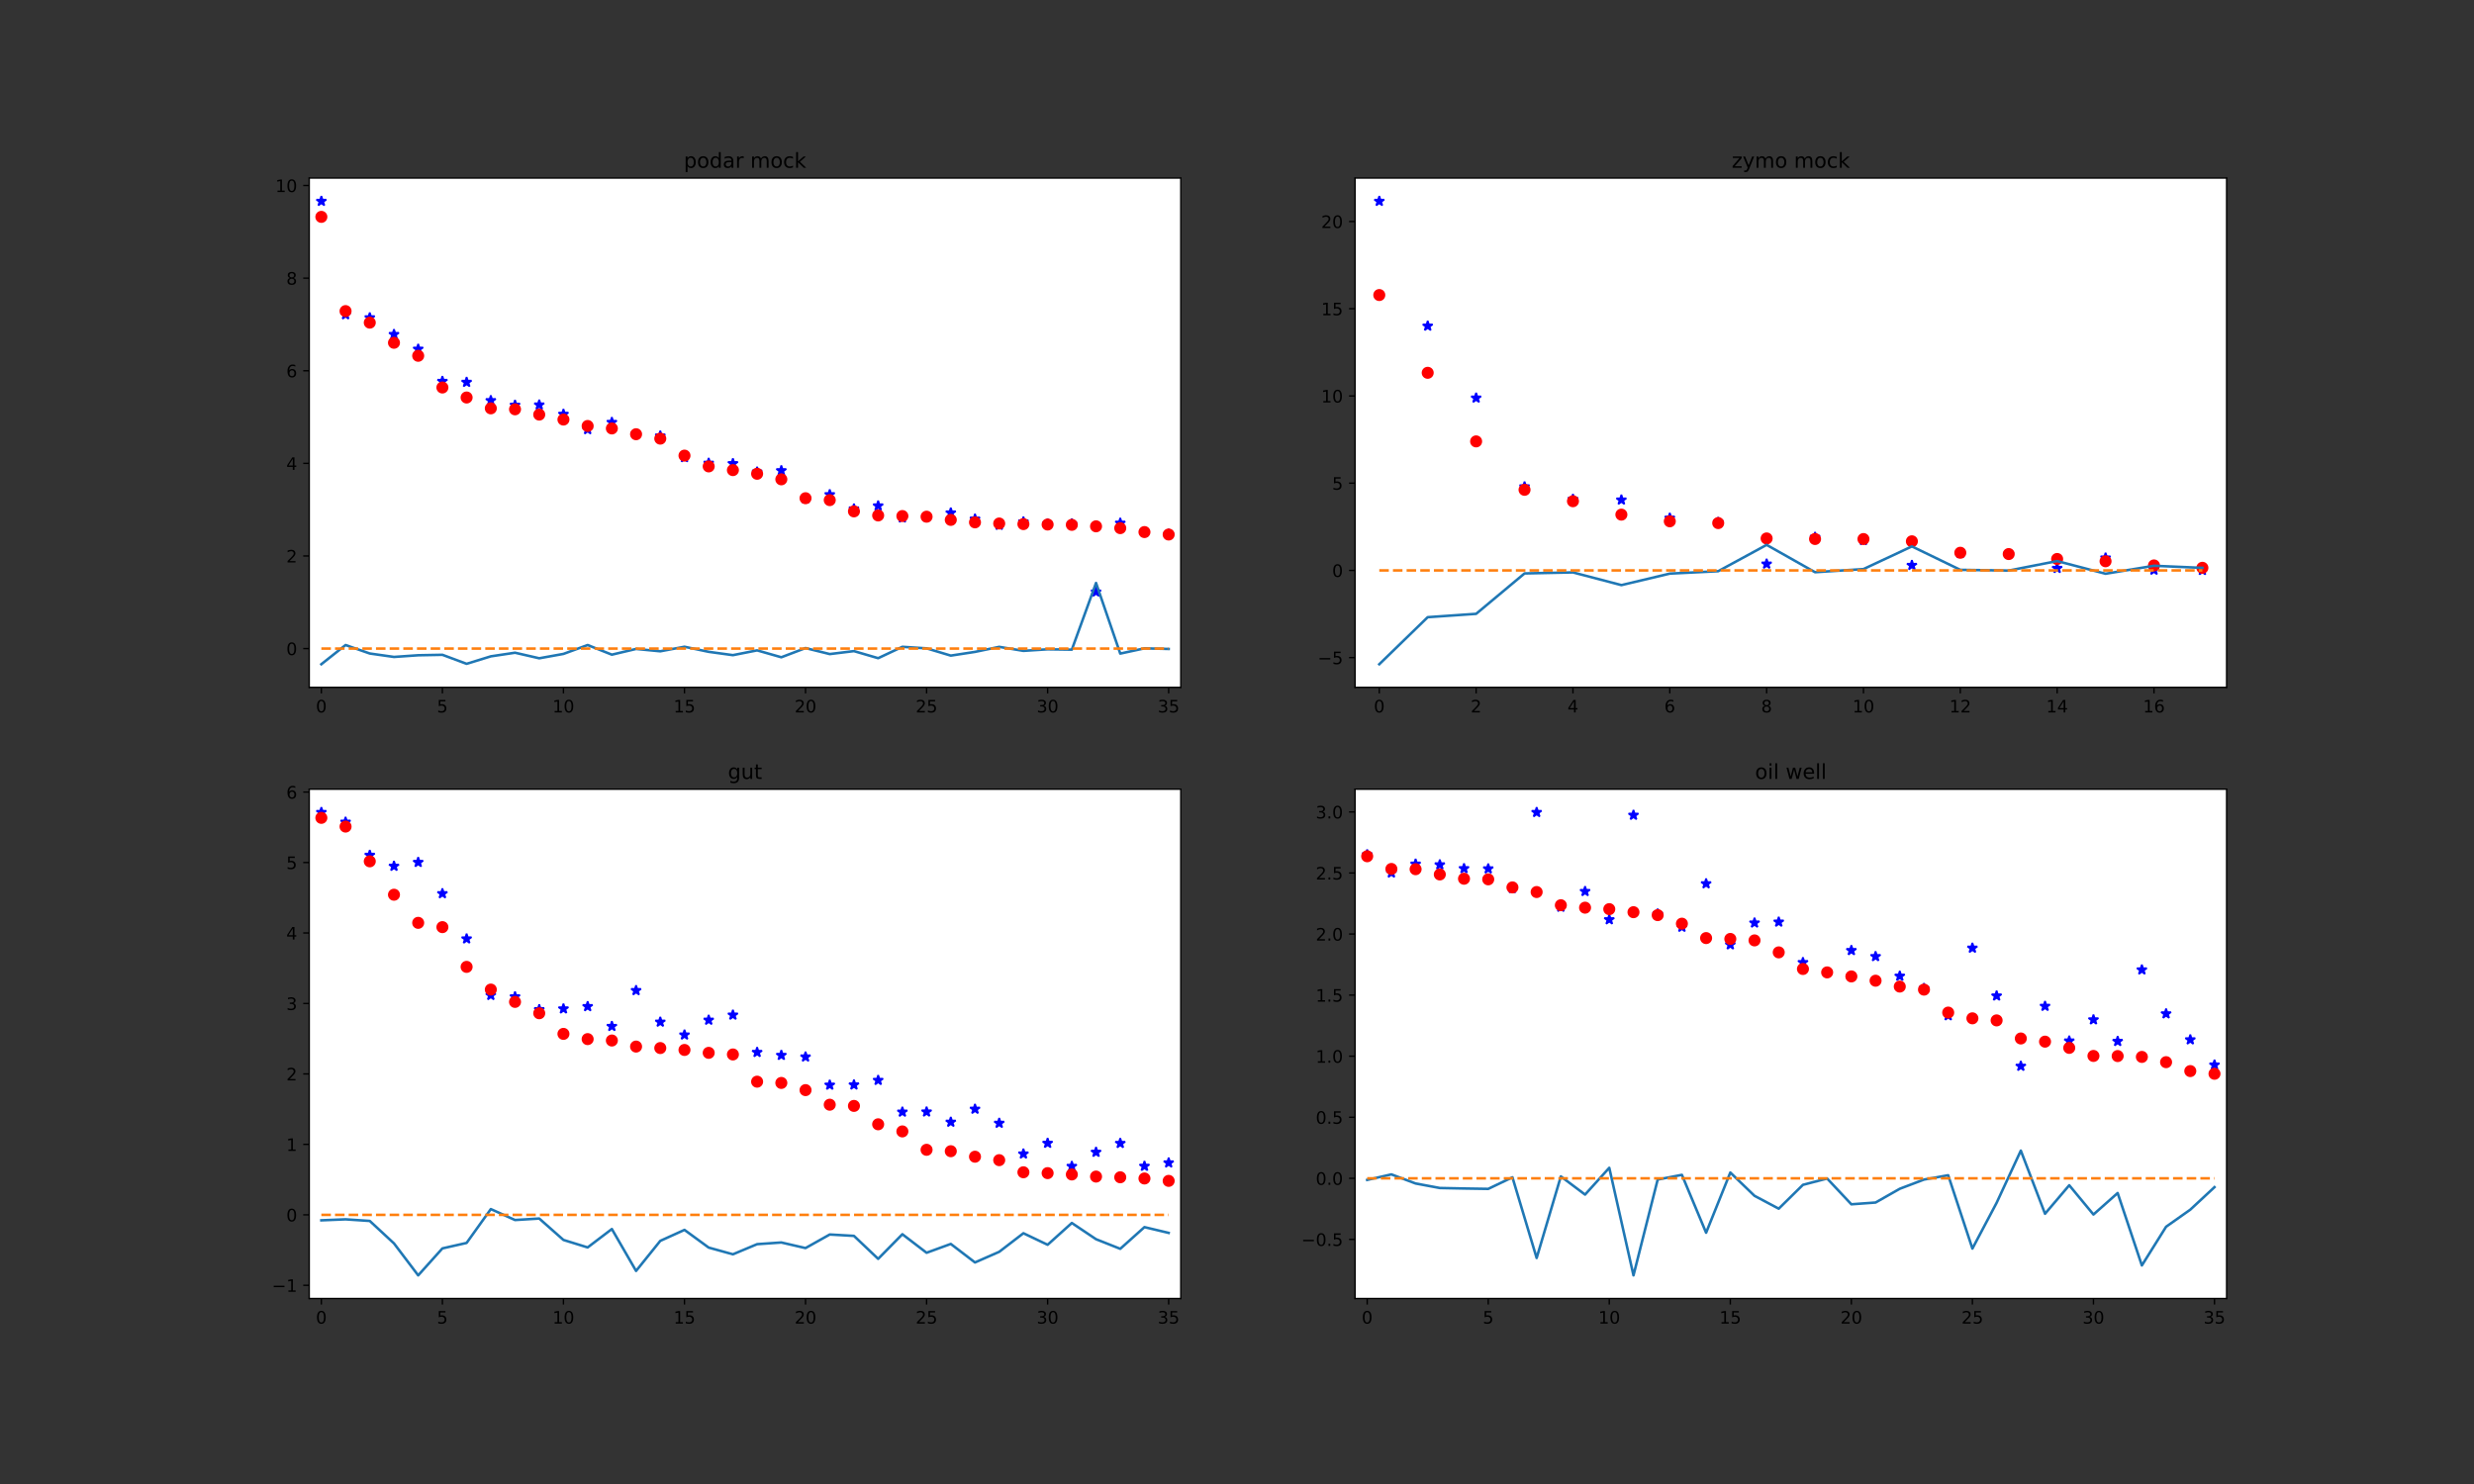 <?xml version="1.0" encoding="utf-8" standalone="no"?>
<!DOCTYPE svg PUBLIC "-//W3C//DTD SVG 1.1//EN"
  "http://www.w3.org/Graphics/SVG/1.1/DTD/svg11.dtd">
<!-- Created with matplotlib (https://matplotlib.org/) -->
<svg height="864pt" version="1.1" viewBox="0 0 1440 864" width="1440pt" xmlns="http://www.w3.org/2000/svg" xmlns:xlink="http://www.w3.org/1999/xlink">
 <rect x="0" y="0" width="1440" height="864" fill="#333333" stroke="none"/>
 <defs>
  <style type="text/css">*{stroke-linecap:butt;stroke-linejoin:round;}</style>
 </defs>
 <g id="figure_1">
  <g id="patch_1">
   <path d="M 0 864 
L 1440 864 
L 1440 0 
L 0 0 
z
" style="fill:none;"/>
  </g>
  <g id="axes_1">
   <g id="patch_2">
    <path d="M 180 400.189 
L 687.273 400.189 
L 687.273 103.68 
L 180 103.68 
z
" style="fill:#ffffff;"/>
   </g>
   <g id="matplotlib.axis_1">
    <g id="xtick_1">
     <g id="line2d_1">
      <defs>
       <path d="M 0 0 
L 0 3.5 
" id="m62d85fef4c" style="stroke:#000000;stroke-width:0.8;"/>
      </defs>
      <g>
       <use style="stroke:#000000;stroke-width:0.8;" x="187.045" xlink:href="#m62d85fef4c" y="400.189"/>
      </g>
     </g>
     <g id="text_1">
      <!-- 0 -->
      <g transform="translate(183.864 414.788)scale(0.1 -0.1)">
       <defs>
        <path d="M 31.781 66.406 
Q 24.172 66.406 20.328 58.906 
Q 16.5 51.422 16.5 36.375 
Q 16.5 21.391 20.328 13.891 
Q 24.172 6.391 31.781 6.391 
Q 39.453 6.391 43.281 13.891 
Q 47.125 21.391 47.125 36.375 
Q 47.125 51.422 43.281 58.906 
Q 39.453 66.406 31.781 66.406 
z
M 31.781 74.219 
Q 44.047 74.219 50.516 64.516 
Q 56.984 54.828 56.984 36.375 
Q 56.984 17.969 50.516 8.266 
Q 44.047 -1.422 31.781 -1.422 
Q 19.531 -1.422 13.062 8.266 
Q 6.594 17.969 6.594 36.375 
Q 6.594 54.828 13.062 64.516 
Q 19.531 74.219 31.781 74.219 
z
" id="DejaVuSans-48"/>
       </defs>
       <use xlink:href="#DejaVuSans-48"/>
      </g>
     </g>
    </g>
    <g id="xtick_2">
     <g id="line2d_2">
      <g>
       <use style="stroke:#000000;stroke-width:0.8;" x="257.5" xlink:href="#m62d85fef4c" y="400.189"/>
      </g>
     </g>
     <g id="text_2">
      <!-- 5 -->
      <g transform="translate(254.319 414.788)scale(0.1 -0.1)">
       <defs>
        <path d="M 10.797 72.906 
L 49.516 72.906 
L 49.516 64.594 
L 19.828 64.594 
L 19.828 46.734 
Q 21.969 47.469 24.109 47.828 
Q 26.266 48.188 28.422 48.188 
Q 40.625 48.188 47.75 41.5 
Q 54.891 34.812 54.891 23.391 
Q 54.891 11.625 47.562 5.094 
Q 40.234 -1.422 26.906 -1.422 
Q 22.312 -1.422 17.547 -0.641 
Q 12.797 0.141 7.719 1.703 
L 7.719 11.625 
Q 12.109 9.234 16.797 8.062 
Q 21.484 6.891 26.703 6.891 
Q 35.156 6.891 40.078 11.328 
Q 45.016 15.766 45.016 23.391 
Q 45.016 31 40.078 35.438 
Q 35.156 39.891 26.703 39.891 
Q 22.75 39.891 18.812 39.016 
Q 14.891 38.141 10.797 36.281 
z
" id="DejaVuSans-53"/>
       </defs>
       <use xlink:href="#DejaVuSans-53"/>
      </g>
     </g>
    </g>
    <g id="xtick_3">
     <g id="line2d_3">
      <g>
       <use style="stroke:#000000;stroke-width:0.8;" x="327.955" xlink:href="#m62d85fef4c" y="400.189"/>
      </g>
     </g>
     <g id="text_3">
      <!-- 10 -->
      <g transform="translate(321.592 414.788)scale(0.1 -0.1)">
       <defs>
        <path d="M 12.406 8.297 
L 28.516 8.297 
L 28.516 63.922 
L 10.984 60.406 
L 10.984 69.391 
L 28.422 72.906 
L 38.281 72.906 
L 38.281 8.297 
L 54.391 8.297 
L 54.391 0 
L 12.406 0 
z
" id="DejaVuSans-49"/>
       </defs>
       <use xlink:href="#DejaVuSans-49"/>
       <use x="63.623" xlink:href="#DejaVuSans-48"/>
      </g>
     </g>
    </g>
    <g id="xtick_4">
     <g id="line2d_4">
      <g>
       <use style="stroke:#000000;stroke-width:0.8;" x="398.409" xlink:href="#m62d85fef4c" y="400.189"/>
      </g>
     </g>
     <g id="text_4">
      <!-- 15 -->
      <g transform="translate(392.047 414.788)scale(0.1 -0.1)">
       <use xlink:href="#DejaVuSans-49"/>
       <use x="63.623" xlink:href="#DejaVuSans-53"/>
      </g>
     </g>
    </g>
    <g id="xtick_5">
     <g id="line2d_5">
      <g>
       <use style="stroke:#000000;stroke-width:0.8;" x="468.864" xlink:href="#m62d85fef4c" y="400.189"/>
      </g>
     </g>
     <g id="text_5">
      <!-- 20 -->
      <g transform="translate(462.501 414.788)scale(0.1 -0.1)">
       <defs>
        <path d="M 19.188 8.297 
L 53.609 8.297 
L 53.609 0 
L 7.328 0 
L 7.328 8.297 
Q 12.938 14.109 22.625 23.891 
Q 32.328 33.688 34.812 36.531 
Q 39.547 41.844 41.422 45.531 
Q 43.312 49.219 43.312 52.781 
Q 43.312 58.594 39.234 62.25 
Q 35.156 65.922 28.609 65.922 
Q 23.969 65.922 18.812 64.312 
Q 13.672 62.703 7.812 59.422 
L 7.812 69.391 
Q 13.766 71.781 18.938 73 
Q 24.125 74.219 28.422 74.219 
Q 39.75 74.219 46.484 68.547 
Q 53.219 62.891 53.219 53.422 
Q 53.219 48.922 51.531 44.891 
Q 49.859 40.875 45.406 35.406 
Q 44.188 33.984 37.641 27.219 
Q 31.109 20.453 19.188 8.297 
z
" id="DejaVuSans-50"/>
       </defs>
       <use xlink:href="#DejaVuSans-50"/>
       <use x="63.623" xlink:href="#DejaVuSans-48"/>
      </g>
     </g>
    </g>
    <g id="xtick_6">
     <g id="line2d_6">
      <g>
       <use style="stroke:#000000;stroke-width:0.8;" x="539.318" xlink:href="#m62d85fef4c" y="400.189"/>
      </g>
     </g>
     <g id="text_6">
      <!-- 25 -->
      <g transform="translate(532.956 414.788)scale(0.1 -0.1)">
       <use xlink:href="#DejaVuSans-50"/>
       <use x="63.623" xlink:href="#DejaVuSans-53"/>
      </g>
     </g>
    </g>
    <g id="xtick_7">
     <g id="line2d_7">
      <g>
       <use style="stroke:#000000;stroke-width:0.8;" x="609.773" xlink:href="#m62d85fef4c" y="400.189"/>
      </g>
     </g>
     <g id="text_7">
      <!-- 30 -->
      <g transform="translate(603.41 414.788)scale(0.1 -0.1)">
       <defs>
        <path d="M 40.578 39.312 
Q 47.656 37.797 51.625 33 
Q 55.609 28.219 55.609 21.188 
Q 55.609 10.406 48.188 4.484 
Q 40.766 -1.422 27.094 -1.422 
Q 22.516 -1.422 17.656 -0.516 
Q 12.797 0.391 7.625 2.203 
L 7.625 11.719 
Q 11.719 9.328 16.594 8.109 
Q 21.484 6.891 26.812 6.891 
Q 36.078 6.891 40.938 10.547 
Q 45.797 14.203 45.797 21.188 
Q 45.797 27.641 41.281 31.266 
Q 36.766 34.906 28.719 34.906 
L 20.219 34.906 
L 20.219 43.016 
L 29.109 43.016 
Q 36.375 43.016 40.234 45.922 
Q 44.094 48.828 44.094 54.297 
Q 44.094 59.906 40.109 62.906 
Q 36.141 65.922 28.719 65.922 
Q 24.656 65.922 20.016 65.031 
Q 15.375 64.156 9.812 62.312 
L 9.812 71.094 
Q 15.438 72.656 20.344 73.438 
Q 25.25 74.219 29.594 74.219 
Q 40.828 74.219 47.359 69.109 
Q 53.906 64.016 53.906 55.328 
Q 53.906 49.266 50.438 45.094 
Q 46.969 40.922 40.578 39.312 
z
" id="DejaVuSans-51"/>
       </defs>
       <use xlink:href="#DejaVuSans-51"/>
       <use x="63.623" xlink:href="#DejaVuSans-48"/>
      </g>
     </g>
    </g>
    <g id="xtick_8">
     <g id="line2d_8">
      <g>
       <use style="stroke:#000000;stroke-width:0.8;" x="680.227" xlink:href="#m62d85fef4c" y="400.189"/>
      </g>
     </g>
     <g id="text_8">
      <!-- 35 -->
      <g transform="translate(673.865 414.788)scale(0.1 -0.1)">
       <use xlink:href="#DejaVuSans-51"/>
       <use x="63.623" xlink:href="#DejaVuSans-53"/>
      </g>
     </g>
    </g>
   </g>
   <g id="matplotlib.axis_2">
    <g id="ytick_1">
     <g id="line2d_9">
      <defs>
       <path d="M 0 0 
L -3.5 0 
" id="m54da28ea20" style="stroke:#000000;stroke-width:0.8;"/>
      </defs>
      <g>
       <use style="stroke:#000000;stroke-width:0.8;" x="180" xlink:href="#m54da28ea20" y="377.604"/>
      </g>
     </g>
     <g id="text_9">
      <!-- 0 -->
      <g transform="translate(166.637 381.404)scale(0.1 -0.1)">
       <use xlink:href="#DejaVuSans-48"/>
      </g>
     </g>
    </g>
    <g id="ytick_2">
     <g id="line2d_10">
      <g>
       <use style="stroke:#000000;stroke-width:0.8;" x="180" xlink:href="#m54da28ea20" y="323.686"/>
      </g>
     </g>
     <g id="text_10">
      <!-- 2 -->
      <g transform="translate(166.637 327.485)scale(0.1 -0.1)">
       <use xlink:href="#DejaVuSans-50"/>
      </g>
     </g>
    </g>
    <g id="ytick_3">
     <g id="line2d_11">
      <g>
       <use style="stroke:#000000;stroke-width:0.8;" x="180" xlink:href="#m54da28ea20" y="269.768"/>
      </g>
     </g>
     <g id="text_11">
      <!-- 4 -->
      <g transform="translate(166.637 273.567)scale(0.1 -0.1)">
       <defs>
        <path d="M 37.797 64.312 
L 12.891 25.391 
L 37.797 25.391 
z
M 35.203 72.906 
L 47.609 72.906 
L 47.609 25.391 
L 58.016 25.391 
L 58.016 17.188 
L 47.609 17.188 
L 47.609 0 
L 37.797 0 
L 37.797 17.188 
L 4.891 17.188 
L 4.891 26.703 
z
" id="DejaVuSans-52"/>
       </defs>
       <use xlink:href="#DejaVuSans-52"/>
      </g>
     </g>
    </g>
    <g id="ytick_4">
     <g id="line2d_12">
      <g>
       <use style="stroke:#000000;stroke-width:0.8;" x="180" xlink:href="#m54da28ea20" y="215.85"/>
      </g>
     </g>
     <g id="text_12">
      <!-- 6 -->
      <g transform="translate(166.637 219.649)scale(0.1 -0.1)">
       <defs>
        <path d="M 33.016 40.375 
Q 26.375 40.375 22.484 35.828 
Q 18.609 31.297 18.609 23.391 
Q 18.609 15.531 22.484 10.953 
Q 26.375 6.391 33.016 6.391 
Q 39.656 6.391 43.531 10.953 
Q 47.406 15.531 47.406 23.391 
Q 47.406 31.297 43.531 35.828 
Q 39.656 40.375 33.016 40.375 
z
M 52.594 71.297 
L 52.594 62.312 
Q 48.875 64.062 45.094 64.984 
Q 41.312 65.922 37.594 65.922 
Q 27.828 65.922 22.672 59.328 
Q 17.531 52.734 16.797 39.406 
Q 19.672 43.656 24.016 45.922 
Q 28.375 48.188 33.594 48.188 
Q 44.578 48.188 50.953 41.516 
Q 57.328 34.859 57.328 23.391 
Q 57.328 12.156 50.688 5.359 
Q 44.047 -1.422 33.016 -1.422 
Q 20.359 -1.422 13.672 8.266 
Q 6.984 17.969 6.984 36.375 
Q 6.984 53.656 15.188 63.938 
Q 23.391 74.219 37.203 74.219 
Q 40.922 74.219 44.703 73.484 
Q 48.484 72.75 52.594 71.297 
z
" id="DejaVuSans-54"/>
       </defs>
       <use xlink:href="#DejaVuSans-54"/>
      </g>
     </g>
    </g>
    <g id="ytick_5">
     <g id="line2d_13">
      <g>
       <use style="stroke:#000000;stroke-width:0.8;" x="180" xlink:href="#m54da28ea20" y="161.932"/>
      </g>
     </g>
     <g id="text_13">
      <!-- 8 -->
      <g transform="translate(166.637 165.731)scale(0.1 -0.1)">
       <defs>
        <path d="M 31.781 34.625 
Q 24.75 34.625 20.719 30.859 
Q 16.703 27.094 16.703 20.516 
Q 16.703 13.922 20.719 10.156 
Q 24.75 6.391 31.781 6.391 
Q 38.812 6.391 42.859 10.172 
Q 46.922 13.969 46.922 20.516 
Q 46.922 27.094 42.891 30.859 
Q 38.875 34.625 31.781 34.625 
z
M 21.922 38.812 
Q 15.578 40.375 12.031 44.719 
Q 8.5 49.078 8.5 55.328 
Q 8.5 64.062 14.719 69.141 
Q 20.953 74.219 31.781 74.219 
Q 42.672 74.219 48.875 69.141 
Q 55.078 64.062 55.078 55.328 
Q 55.078 49.078 51.531 44.719 
Q 48 40.375 41.703 38.812 
Q 48.828 37.156 52.797 32.312 
Q 56.781 27.484 56.781 20.516 
Q 56.781 9.906 50.312 4.234 
Q 43.844 -1.422 31.781 -1.422 
Q 19.734 -1.422 13.25 4.234 
Q 6.781 9.906 6.781 20.516 
Q 6.781 27.484 10.781 32.312 
Q 14.797 37.156 21.922 38.812 
z
M 18.312 54.391 
Q 18.312 48.734 21.844 45.562 
Q 25.391 42.391 31.781 42.391 
Q 38.141 42.391 41.719 45.562 
Q 45.312 48.734 45.312 54.391 
Q 45.312 60.062 41.719 63.234 
Q 38.141 66.406 31.781 66.406 
Q 25.391 66.406 21.844 63.234 
Q 18.312 60.062 18.312 54.391 
z
" id="DejaVuSans-56"/>
       </defs>
       <use xlink:href="#DejaVuSans-56"/>
      </g>
     </g>
    </g>
    <g id="ytick_6">
     <g id="line2d_14">
      <g>
       <use style="stroke:#000000;stroke-width:0.8;" x="180" xlink:href="#m54da28ea20" y="108.013"/>
      </g>
     </g>
     <g id="text_14">
      <!-- 10 -->
      <g transform="translate(160.275 111.813)scale(0.1 -0.1)">
       <use xlink:href="#DejaVuSans-49"/>
       <use x="63.623" xlink:href="#DejaVuSans-48"/>
      </g>
     </g>
    </g>
   </g>
   <g id="line2d_15">
    <defs>
     <path d="M 0 -3 
L -0.674 -0.927 
L -2.853 -0.927 
L -1.09 0.354 
L -1.763 2.427 
L -0 1.146 
L 1.763 2.427 
L 1.09 0.354 
L 2.853 -0.927 
L 0.674 -0.927 
z
" id="m091509527f" style="stroke:#0000ff;stroke-linejoin:bevel;"/>
    </defs>
    <g clip-path="url(#pd86082a6e0)">
     <use style="fill:#0000ff;stroke:#0000ff;stroke-linejoin:bevel;" x="187.045" xlink:href="#m091509527f" y="117.158"/>
     <use style="fill:#0000ff;stroke:#0000ff;stroke-linejoin:bevel;" x="201.136" xlink:href="#m091509527f" y="183.186"/>
     <use style="fill:#0000ff;stroke:#0000ff;stroke-linejoin:bevel;" x="215.227" xlink:href="#m091509527f" y="184.969"/>
     <use style="fill:#0000ff;stroke:#0000ff;stroke-linejoin:bevel;" x="229.318" xlink:href="#m091509527f" y="194.692"/>
     <use style="fill:#0000ff;stroke:#0000ff;stroke-linejoin:bevel;" x="243.409" xlink:href="#m091509527f" y="203.245"/>
     <use style="fill:#0000ff;stroke:#0000ff;stroke-linejoin:bevel;" x="257.5" xlink:href="#m091509527f" y="221.979"/>
     <use style="fill:#0000ff;stroke:#0000ff;stroke-linejoin:bevel;" x="271.591" xlink:href="#m091509527f" y="222.552"/>
     <use style="fill:#0000ff;stroke:#0000ff;stroke-linejoin:bevel;" x="285.682" xlink:href="#m091509527f" y="233.215"/>
     <use style="fill:#0000ff;stroke:#0000ff;stroke-linejoin:bevel;" x="299.773" xlink:href="#m091509527f" y="235.893"/>
     <use style="fill:#0000ff;stroke:#0000ff;stroke-linejoin:bevel;" x="313.864" xlink:href="#m091509527f" y="235.73"/>
     <use style="fill:#0000ff;stroke:#0000ff;stroke-linejoin:bevel;" x="327.955" xlink:href="#m091509527f" y="241.156"/>
     <use style="fill:#0000ff;stroke:#0000ff;stroke-linejoin:bevel;" x="342.045" xlink:href="#m091509527f" y="250.078"/>
     <use style="fill:#0000ff;stroke:#0000ff;stroke-linejoin:bevel;" x="356.136" xlink:href="#m091509527f" y="245.893"/>
     <use style="fill:#0000ff;stroke:#0000ff;stroke-linejoin:bevel;" x="370.227" xlink:href="#m091509527f" y="252.597"/>
     <use style="fill:#0000ff;stroke:#0000ff;stroke-linejoin:bevel;" x="384.318" xlink:href="#m091509527f" y="253.796"/>
     <use style="fill:#0000ff;stroke:#0000ff;stroke-linejoin:bevel;" x="398.409" xlink:href="#m091509527f" y="266.335"/>
     <use style="fill:#0000ff;stroke:#0000ff;stroke-linejoin:bevel;" x="412.5" xlink:href="#m091509527f" y="269.654"/>
     <use style="fill:#0000ff;stroke:#0000ff;stroke-linejoin:bevel;" x="426.591" xlink:href="#m091509527f" y="269.874"/>
     <use style="fill:#0000ff;stroke:#0000ff;stroke-linejoin:bevel;" x="440.682" xlink:href="#m091509527f" y="274.79"/>
     <use style="fill:#0000ff;stroke:#0000ff;stroke-linejoin:bevel;" x="454.773" xlink:href="#m091509527f" y="274.006"/>
     <use style="fill:#0000ff;stroke:#0000ff;stroke-linejoin:bevel;" x="468.864" xlink:href="#m091509527f" y="290.362"/>
     <use style="fill:#0000ff;stroke:#0000ff;stroke-linejoin:bevel;" x="482.955" xlink:href="#m091509527f" y="287.972"/>
     <use style="fill:#0000ff;stroke:#0000ff;stroke-linejoin:bevel;" x="497.045" xlink:href="#m091509527f" y="296.25"/>
     <use style="fill:#0000ff;stroke:#0000ff;stroke-linejoin:bevel;" x="511.136" xlink:href="#m091509527f" y="294.501"/>
     <use style="fill:#0000ff;stroke:#0000ff;stroke-linejoin:bevel;" x="525.227" xlink:href="#m091509527f" y="301.473"/>
     <use style="fill:#0000ff;stroke:#0000ff;stroke-linejoin:bevel;" x="539.318" xlink:href="#m091509527f" y="300.959"/>
     <use style="fill:#0000ff;stroke:#0000ff;stroke-linejoin:bevel;" x="553.409" xlink:href="#m091509527f" y="298.588"/>
     <use style="fill:#0000ff;stroke:#0000ff;stroke-linejoin:bevel;" x="567.5" xlink:href="#m091509527f" y="302.182"/>
     <use style="fill:#0000ff;stroke:#0000ff;stroke-linejoin:bevel;" x="581.591" xlink:href="#m091509527f" y="305.793"/>
     <use style="fill:#0000ff;stroke:#0000ff;stroke-linejoin:bevel;" x="595.682" xlink:href="#m091509527f" y="303.81"/>
     <use style="fill:#0000ff;stroke:#0000ff;stroke-linejoin:bevel;" x="609.773" xlink:href="#m091509527f" y="304.956"/>
     <use style="fill:#0000ff;stroke:#0000ff;stroke-linejoin:bevel;" x="623.864" xlink:href="#m091509527f" y="304.939"/>
     <use style="fill:#0000ff;stroke:#0000ff;stroke-linejoin:bevel;" x="637.955" xlink:href="#m091509527f" y="344.631"/>
     <use style="fill:#0000ff;stroke:#0000ff;stroke-linejoin:bevel;" x="652.045" xlink:href="#m091509527f" y="304.567"/>
     <use style="fill:#0000ff;stroke:#0000ff;stroke-linejoin:bevel;" x="666.136" xlink:href="#m091509527f" y="309.908"/>
     <use style="fill:#0000ff;stroke:#0000ff;stroke-linejoin:bevel;" x="680.227" xlink:href="#m091509527f" y="310.976"/>
    </g>
   </g>
   <g id="line2d_16">
    <defs>
     <path d="M 0 3 
C 0.796 3 1.559 2.684 2.121 2.121 
C 2.684 1.559 3 0.796 3 0 
C 3 -0.796 2.684 -1.559 2.121 -2.121 
C 1.559 -2.684 0.796 -3 0 -3 
C -0.796 -3 -1.559 -2.684 -2.121 -2.121 
C -2.684 -1.559 -3 -0.796 -3 0 
C -3 0.796 -2.684 1.559 -2.121 2.121 
C -1.559 2.684 -0.796 3 0 3 
z
" id="me5c327b3a0" style="stroke:#ff0000;"/>
    </defs>
    <g clip-path="url(#pd86082a6e0)">
     <use style="fill:#ff0000;stroke:#ff0000;" x="187.045" xlink:href="#me5c327b3a0" y="126.265"/>
     <use style="fill:#ff0000;stroke:#ff0000;" x="201.136" xlink:href="#me5c327b3a0" y="181.126"/>
     <use style="fill:#ff0000;stroke:#ff0000;" x="215.227" xlink:href="#me5c327b3a0" y="187.839"/>
     <use style="fill:#ff0000;stroke:#ff0000;" x="229.318" xlink:href="#me5c327b3a0" y="199.566"/>
     <use style="fill:#ff0000;stroke:#ff0000;" x="243.409" xlink:href="#me5c327b3a0" y="207.142"/>
     <use style="fill:#ff0000;stroke:#ff0000;" x="257.5" xlink:href="#me5c327b3a0" y="225.609"/>
     <use style="fill:#ff0000;stroke:#ff0000;" x="271.591" xlink:href="#me5c327b3a0" y="231.432"/>
     <use style="fill:#ff0000;stroke:#ff0000;" x="285.682" xlink:href="#me5c327b3a0" y="237.741"/>
     <use style="fill:#ff0000;stroke:#ff0000;" x="299.773" xlink:href="#me5c327b3a0" y="238.307"/>
     <use style="fill:#ff0000;stroke:#ff0000;" x="313.864" xlink:href="#me5c327b3a0" y="241.38"/>
     <use style="fill:#ff0000;stroke:#ff0000;" x="327.955" xlink:href="#me5c327b3a0" y="244.265"/>
     <use style="fill:#ff0000;stroke:#ff0000;" x="342.045" xlink:href="#me5c327b3a0" y="248.012"/>
     <use style="fill:#ff0000;stroke:#ff0000;" x="356.136" xlink:href="#me5c327b3a0" y="249.441"/>
     <use style="fill:#ff0000;stroke:#ff0000;" x="370.227" xlink:href="#me5c327b3a0" y="252.811"/>
     <use style="fill:#ff0000;stroke:#ff0000;" x="384.318" xlink:href="#me5c327b3a0" y="255.372"/>
     <use style="fill:#ff0000;stroke:#ff0000;" x="398.409" xlink:href="#me5c327b3a0" y="265.266"/>
     <use style="fill:#ff0000;stroke:#ff0000;" x="412.5" xlink:href="#me5c327b3a0" y="271.547"/>
     <use style="fill:#ff0000;stroke:#ff0000;" x="426.591" xlink:href="#me5c327b3a0" y="273.704"/>
     <use style="fill:#ff0000;stroke:#ff0000;" x="440.682" xlink:href="#me5c327b3a0" y="275.834"/>
     <use style="fill:#ff0000;stroke:#ff0000;" x="454.773" xlink:href="#me5c327b3a0" y="279.069"/>
     <use style="fill:#ff0000;stroke:#ff0000;" x="468.864" xlink:href="#me5c327b3a0" y="290.068"/>
     <use style="fill:#ff0000;stroke:#ff0000;" x="482.955" xlink:href="#me5c327b3a0" y="291.174"/>
     <use style="fill:#ff0000;stroke:#ff0000;" x="497.045" xlink:href="#me5c327b3a0" y="297.725"/>
     <use style="fill:#ff0000;stroke:#ff0000;" x="511.136" xlink:href="#me5c327b3a0" y="300.097"/>
     <use style="fill:#ff0000;stroke:#ff0000;" x="525.227" xlink:href="#me5c327b3a0" y="300.447"/>
     <use style="fill:#ff0000;stroke:#ff0000;" x="539.318" xlink:href="#me5c327b3a0" y="300.825"/>
     <use style="fill:#ff0000;stroke:#ff0000;" x="553.409" xlink:href="#me5c327b3a0" y="302.685"/>
     <use style="fill:#ff0000;stroke:#ff0000;" x="567.5" xlink:href="#me5c327b3a0" y="304.114"/>
     <use style="fill:#ff0000;stroke:#ff0000;" x="581.591" xlink:href="#me5c327b3a0" y="304.788"/>
     <use style="fill:#ff0000;stroke:#ff0000;" x="595.682" xlink:href="#me5c327b3a0" y="305.138"/>
     <use style="fill:#ff0000;stroke:#ff0000;" x="609.773" xlink:href="#me5c327b3a0" y="305.381"/>
     <use style="fill:#ff0000;stroke:#ff0000;" x="623.864" xlink:href="#me5c327b3a0" y="305.57"/>
     <use style="fill:#ff0000;stroke:#ff0000;" x="637.955" xlink:href="#me5c327b3a0" y="306.432"/>
     <use style="fill:#ff0000;stroke:#ff0000;" x="652.045" xlink:href="#me5c327b3a0" y="307.484"/>
     <use style="fill:#ff0000;stroke:#ff0000;" x="666.136" xlink:href="#me5c327b3a0" y="309.775"/>
     <use style="fill:#ff0000;stroke:#ff0000;" x="680.227" xlink:href="#me5c327b3a0" y="311.204"/>
    </g>
   </g>
   <g id="line2d_17">
    <path clip-path="url(#pd86082a6e0)" d="M 187.045 386.711 
L 201.136 375.545 
L 215.227 380.475 
L 229.318 382.479 
L 243.409 381.502 
L 257.5 381.234 
L 271.591 386.484 
L 285.682 382.13 
L 299.773 380.018 
L 313.864 383.255 
L 327.955 380.713 
L 342.045 375.539 
L 356.136 381.153 
L 370.227 377.818 
L 384.318 379.181 
L 398.409 376.535 
L 412.5 379.498 
L 426.591 381.434 
L 440.682 378.648 
L 454.773 382.667 
L 468.864 377.31 
L 482.955 380.806 
L 497.045 379.079 
L 511.136 383.2 
L 525.227 376.579 
L 539.318 377.47 
L 553.409 381.701 
L 567.5 379.536 
L 581.591 376.599 
L 595.682 378.933 
L 609.773 378.029 
L 623.864 378.235 
L 637.955 339.406 
L 652.045 380.521 
L 666.136 377.472 
L 680.227 377.832 
" style="fill:none;stroke:#1f77b4;stroke-linecap:square;stroke-width:1.5;"/>
   </g>
   <g id="line2d_18">
    <path clip-path="url(#pd86082a6e0)" d="M 187.045 377.604 
L 201.136 377.604 
L 215.227 377.604 
L 229.318 377.604 
L 243.409 377.604 
L 257.5 377.604 
L 271.591 377.604 
L 285.682 377.604 
L 299.773 377.604 
L 313.864 377.604 
L 327.955 377.604 
L 342.045 377.604 
L 356.136 377.604 
L 370.227 377.604 
L 384.318 377.604 
L 398.409 377.604 
L 412.5 377.604 
L 426.591 377.604 
L 440.682 377.604 
L 454.773 377.604 
L 468.864 377.604 
L 482.955 377.604 
L 497.045 377.604 
L 511.136 377.604 
L 525.227 377.604 
L 539.318 377.604 
L 553.409 377.604 
L 567.5 377.604 
L 581.591 377.604 
L 595.682 377.604 
L 609.773 377.604 
L 623.864 377.604 
L 637.955 377.604 
L 652.045 377.604 
L 666.136 377.604 
L 680.227 377.604 
" style="fill:none;stroke:#ff7f0e;stroke-dasharray:5.55,2.4;stroke-dashoffset:0;stroke-width:1.5;"/>
   </g>
   <g id="patch_3">
    <path d="M 180 400.189 
L 180 103.68 
" style="fill:none;stroke:#000000;stroke-linecap:square;stroke-linejoin:miter;stroke-width:0.8;"/>
   </g>
   <g id="patch_4">
    <path d="M 687.273 400.189 
L 687.273 103.68 
" style="fill:none;stroke:#000000;stroke-linecap:square;stroke-linejoin:miter;stroke-width:0.8;"/>
   </g>
   <g id="patch_5">
    <path d="M 180 400.189 
L 687.273 400.189 
" style="fill:none;stroke:#000000;stroke-linecap:square;stroke-linejoin:miter;stroke-width:0.8;"/>
   </g>
   <g id="patch_6">
    <path d="M 180 103.68 
L 687.273 103.68 
" style="fill:none;stroke:#000000;stroke-linecap:square;stroke-linejoin:miter;stroke-width:0.8;"/>
   </g>
   <g id="text_15">
    <!-- podar mock -->
    <g transform="translate(398.008 97.68)scale(0.12 -0.12)">
     <defs>
      <path d="M 18.109 8.203 
L 18.109 -20.797 
L 9.078 -20.797 
L 9.078 54.688 
L 18.109 54.688 
L 18.109 46.391 
Q 20.953 51.266 25.266 53.625 
Q 29.594 56 35.594 56 
Q 45.562 56 51.781 48.094 
Q 58.016 40.188 58.016 27.297 
Q 58.016 14.406 51.781 6.484 
Q 45.562 -1.422 35.594 -1.422 
Q 29.594 -1.422 25.266 0.953 
Q 20.953 3.328 18.109 8.203 
z
M 48.688 27.297 
Q 48.688 37.203 44.609 42.844 
Q 40.531 48.484 33.406 48.484 
Q 26.266 48.484 22.188 42.844 
Q 18.109 37.203 18.109 27.297 
Q 18.109 17.391 22.188 11.75 
Q 26.266 6.109 33.406 6.109 
Q 40.531 6.109 44.609 11.75 
Q 48.688 17.391 48.688 27.297 
z
" id="DejaVuSans-112"/>
      <path d="M 30.609 48.391 
Q 23.391 48.391 19.188 42.75 
Q 14.984 37.109 14.984 27.297 
Q 14.984 17.484 19.156 11.844 
Q 23.344 6.203 30.609 6.203 
Q 37.797 6.203 41.984 11.859 
Q 46.188 17.531 46.188 27.297 
Q 46.188 37.016 41.984 42.703 
Q 37.797 48.391 30.609 48.391 
z
M 30.609 56 
Q 42.328 56 49.016 48.375 
Q 55.719 40.766 55.719 27.297 
Q 55.719 13.875 49.016 6.219 
Q 42.328 -1.422 30.609 -1.422 
Q 18.844 -1.422 12.172 6.219 
Q 5.516 13.875 5.516 27.297 
Q 5.516 40.766 12.172 48.375 
Q 18.844 56 30.609 56 
z
" id="DejaVuSans-111"/>
      <path d="M 45.406 46.391 
L 45.406 75.984 
L 54.391 75.984 
L 54.391 0 
L 45.406 0 
L 45.406 8.203 
Q 42.578 3.328 38.25 0.953 
Q 33.938 -1.422 27.875 -1.422 
Q 17.969 -1.422 11.734 6.484 
Q 5.516 14.406 5.516 27.297 
Q 5.516 40.188 11.734 48.094 
Q 17.969 56 27.875 56 
Q 33.938 56 38.25 53.625 
Q 42.578 51.266 45.406 46.391 
z
M 14.797 27.297 
Q 14.797 17.391 18.875 11.75 
Q 22.953 6.109 30.078 6.109 
Q 37.203 6.109 41.297 11.75 
Q 45.406 17.391 45.406 27.297 
Q 45.406 37.203 41.297 42.844 
Q 37.203 48.484 30.078 48.484 
Q 22.953 48.484 18.875 42.844 
Q 14.797 37.203 14.797 27.297 
z
" id="DejaVuSans-100"/>
      <path d="M 34.281 27.484 
Q 23.391 27.484 19.188 25 
Q 14.984 22.516 14.984 16.5 
Q 14.984 11.719 18.141 8.906 
Q 21.297 6.109 26.703 6.109 
Q 34.188 6.109 38.703 11.406 
Q 43.219 16.703 43.219 25.484 
L 43.219 27.484 
z
M 52.203 31.203 
L 52.203 0 
L 43.219 0 
L 43.219 8.297 
Q 40.141 3.328 35.547 0.953 
Q 30.953 -1.422 24.312 -1.422 
Q 15.922 -1.422 10.953 3.297 
Q 6 8.016 6 15.922 
Q 6 25.141 12.172 29.828 
Q 18.359 34.516 30.609 34.516 
L 43.219 34.516 
L 43.219 35.406 
Q 43.219 41.609 39.141 45 
Q 35.062 48.391 27.688 48.391 
Q 23 48.391 18.547 47.266 
Q 14.109 46.141 10.016 43.891 
L 10.016 52.203 
Q 14.938 54.109 19.578 55.047 
Q 24.219 56 28.609 56 
Q 40.484 56 46.344 49.844 
Q 52.203 43.703 52.203 31.203 
z
" id="DejaVuSans-97"/>
      <path d="M 41.109 46.297 
Q 39.594 47.172 37.812 47.578 
Q 36.031 48 33.891 48 
Q 26.266 48 22.188 43.047 
Q 18.109 38.094 18.109 28.812 
L 18.109 0 
L 9.078 0 
L 9.078 54.688 
L 18.109 54.688 
L 18.109 46.188 
Q 20.953 51.172 25.484 53.578 
Q 30.031 56 36.531 56 
Q 37.453 56 38.578 55.875 
Q 39.703 55.766 41.062 55.516 
z
" id="DejaVuSans-114"/>
      <path id="DejaVuSans-32"/>
      <path d="M 52 44.188 
Q 55.375 50.25 60.062 53.125 
Q 64.75 56 71.094 56 
Q 79.641 56 84.281 50.016 
Q 88.922 44.047 88.922 33.016 
L 88.922 0 
L 79.891 0 
L 79.891 32.719 
Q 79.891 40.578 77.094 44.375 
Q 74.312 48.188 68.609 48.188 
Q 61.625 48.188 57.562 43.547 
Q 53.516 38.922 53.516 30.906 
L 53.516 0 
L 44.484 0 
L 44.484 32.719 
Q 44.484 40.625 41.703 44.406 
Q 38.922 48.188 33.109 48.188 
Q 26.219 48.188 22.156 43.531 
Q 18.109 38.875 18.109 30.906 
L 18.109 0 
L 9.078 0 
L 9.078 54.688 
L 18.109 54.688 
L 18.109 46.188 
Q 21.188 51.219 25.484 53.609 
Q 29.781 56 35.688 56 
Q 41.656 56 45.828 52.969 
Q 50 49.953 52 44.188 
z
" id="DejaVuSans-109"/>
      <path d="M 48.781 52.594 
L 48.781 44.188 
Q 44.969 46.297 41.141 47.344 
Q 37.312 48.391 33.406 48.391 
Q 24.656 48.391 19.812 42.844 
Q 14.984 37.312 14.984 27.297 
Q 14.984 17.281 19.812 11.734 
Q 24.656 6.203 33.406 6.203 
Q 37.312 6.203 41.141 7.25 
Q 44.969 8.297 48.781 10.406 
L 48.781 2.094 
Q 45.016 0.344 40.984 -0.531 
Q 36.969 -1.422 32.422 -1.422 
Q 20.062 -1.422 12.781 6.344 
Q 5.516 14.109 5.516 27.297 
Q 5.516 40.672 12.859 48.328 
Q 20.219 56 33.016 56 
Q 37.156 56 41.109 55.141 
Q 45.062 54.297 48.781 52.594 
z
" id="DejaVuSans-99"/>
      <path d="M 9.078 75.984 
L 18.109 75.984 
L 18.109 31.109 
L 44.922 54.688 
L 56.391 54.688 
L 27.391 29.109 
L 57.625 0 
L 45.906 0 
L 18.109 26.703 
L 18.109 0 
L 9.078 0 
z
" id="DejaVuSans-107"/>
     </defs>
     <use xlink:href="#DejaVuSans-112"/>
     <use x="63.477" xlink:href="#DejaVuSans-111"/>
     <use x="124.658" xlink:href="#DejaVuSans-100"/>
     <use x="188.135" xlink:href="#DejaVuSans-97"/>
     <use x="249.414" xlink:href="#DejaVuSans-114"/>
     <use x="290.527" xlink:href="#DejaVuSans-32"/>
     <use x="322.314" xlink:href="#DejaVuSans-109"/>
     <use x="419.727" xlink:href="#DejaVuSans-111"/>
     <use x="480.908" xlink:href="#DejaVuSans-99"/>
     <use x="535.889" xlink:href="#DejaVuSans-107"/>
    </g>
   </g>
  </g>
  <g id="axes_2">
   <g id="patch_7">
    <path d="M 788.727 400.189 
L 1296 400.189 
L 1296 103.68 
L 788.727 103.68 
z
" style="fill:#ffffff;"/>
   </g>
   <g id="matplotlib.axis_3">
    <g id="xtick_9">
     <g id="line2d_19">
      <g>
       <use style="stroke:#000000;stroke-width:0.8;" x="802.818" xlink:href="#m62d85fef4c" y="400.189"/>
      </g>
     </g>
     <g id="text_16">
      <!-- 0 -->
      <g transform="translate(799.637 414.788)scale(0.1 -0.1)">
       <use xlink:href="#DejaVuSans-48"/>
      </g>
     </g>
    </g>
    <g id="xtick_10">
     <g id="line2d_20">
      <g>
       <use style="stroke:#000000;stroke-width:0.8;" x="859.182" xlink:href="#m62d85fef4c" y="400.189"/>
      </g>
     </g>
     <g id="text_17">
      <!-- 2 -->
      <g transform="translate(856.001 414.788)scale(0.1 -0.1)">
       <use xlink:href="#DejaVuSans-50"/>
      </g>
     </g>
    </g>
    <g id="xtick_11">
     <g id="line2d_21">
      <g>
       <use style="stroke:#000000;stroke-width:0.8;" x="915.545" xlink:href="#m62d85fef4c" y="400.189"/>
      </g>
     </g>
     <g id="text_18">
      <!-- 4 -->
      <g transform="translate(912.364 414.788)scale(0.1 -0.1)">
       <use xlink:href="#DejaVuSans-52"/>
      </g>
     </g>
    </g>
    <g id="xtick_12">
     <g id="line2d_22">
      <g>
       <use style="stroke:#000000;stroke-width:0.8;" x="971.909" xlink:href="#m62d85fef4c" y="400.189"/>
      </g>
     </g>
     <g id="text_19">
      <!-- 6 -->
      <g transform="translate(968.728 414.788)scale(0.1 -0.1)">
       <use xlink:href="#DejaVuSans-54"/>
      </g>
     </g>
    </g>
    <g id="xtick_13">
     <g id="line2d_23">
      <g>
       <use style="stroke:#000000;stroke-width:0.8;" x="1028.273" xlink:href="#m62d85fef4c" y="400.189"/>
      </g>
     </g>
     <g id="text_20">
      <!-- 8 -->
      <g transform="translate(1025.091 414.788)scale(0.1 -0.1)">
       <use xlink:href="#DejaVuSans-56"/>
      </g>
     </g>
    </g>
    <g id="xtick_14">
     <g id="line2d_24">
      <g>
       <use style="stroke:#000000;stroke-width:0.8;" x="1084.636" xlink:href="#m62d85fef4c" y="400.189"/>
      </g>
     </g>
     <g id="text_21">
      <!-- 10 -->
      <g transform="translate(1078.274 414.788)scale(0.1 -0.1)">
       <use xlink:href="#DejaVuSans-49"/>
       <use x="63.623" xlink:href="#DejaVuSans-48"/>
      </g>
     </g>
    </g>
    <g id="xtick_15">
     <g id="line2d_25">
      <g>
       <use style="stroke:#000000;stroke-width:0.8;" x="1141" xlink:href="#m62d85fef4c" y="400.189"/>
      </g>
     </g>
     <g id="text_22">
      <!-- 12 -->
      <g transform="translate(1134.638 414.788)scale(0.1 -0.1)">
       <use xlink:href="#DejaVuSans-49"/>
       <use x="63.623" xlink:href="#DejaVuSans-50"/>
      </g>
     </g>
    </g>
    <g id="xtick_16">
     <g id="line2d_26">
      <g>
       <use style="stroke:#000000;stroke-width:0.8;" x="1197.364" xlink:href="#m62d85fef4c" y="400.189"/>
      </g>
     </g>
     <g id="text_23">
      <!-- 14 -->
      <g transform="translate(1191.001 414.788)scale(0.1 -0.1)">
       <use xlink:href="#DejaVuSans-49"/>
       <use x="63.623" xlink:href="#DejaVuSans-52"/>
      </g>
     </g>
    </g>
    <g id="xtick_17">
     <g id="line2d_27">
      <g>
       <use style="stroke:#000000;stroke-width:0.8;" x="1253.727" xlink:href="#m62d85fef4c" y="400.189"/>
      </g>
     </g>
     <g id="text_24">
      <!-- 16 -->
      <g transform="translate(1247.365 414.788)scale(0.1 -0.1)">
       <use xlink:href="#DejaVuSans-49"/>
       <use x="63.623" xlink:href="#DejaVuSans-54"/>
      </g>
     </g>
    </g>
   </g>
   <g id="matplotlib.axis_4">
    <g id="ytick_7">
     <g id="line2d_28">
      <g>
       <use style="stroke:#000000;stroke-width:0.8;" x="788.727" xlink:href="#m54da28ea20" y="382.878"/>
      </g>
     </g>
     <g id="text_25">
      <!-- −5 -->
      <g transform="translate(766.985 386.678)scale(0.1 -0.1)">
       <defs>
        <path d="M 10.594 35.5 
L 73.188 35.5 
L 73.188 27.203 
L 10.594 27.203 
z
" id="DejaVuSans-8722"/>
       </defs>
       <use xlink:href="#DejaVuSans-8722"/>
       <use x="83.789" xlink:href="#DejaVuSans-53"/>
      </g>
     </g>
    </g>
    <g id="ytick_8">
     <g id="line2d_29">
      <g>
       <use style="stroke:#000000;stroke-width:0.8;" x="788.727" xlink:href="#m54da28ea20" y="332.094"/>
      </g>
     </g>
     <g id="text_26">
      <!-- 0 -->
      <g transform="translate(775.365 335.893)scale(0.1 -0.1)">
       <use xlink:href="#DejaVuSans-48"/>
      </g>
     </g>
    </g>
    <g id="ytick_9">
     <g id="line2d_30">
      <g>
       <use style="stroke:#000000;stroke-width:0.8;" x="788.727" xlink:href="#m54da28ea20" y="281.309"/>
      </g>
     </g>
     <g id="text_27">
      <!-- 5 -->
      <g transform="translate(775.365 285.108)scale(0.1 -0.1)">
       <use xlink:href="#DejaVuSans-53"/>
      </g>
     </g>
    </g>
    <g id="ytick_10">
     <g id="line2d_31">
      <g>
       <use style="stroke:#000000;stroke-width:0.8;" x="788.727" xlink:href="#m54da28ea20" y="230.524"/>
      </g>
     </g>
     <g id="text_28">
      <!-- 10 -->
      <g transform="translate(769.002 234.323)scale(0.1 -0.1)">
       <use xlink:href="#DejaVuSans-49"/>
       <use x="63.623" xlink:href="#DejaVuSans-48"/>
      </g>
     </g>
    </g>
    <g id="ytick_11">
     <g id="line2d_32">
      <g>
       <use style="stroke:#000000;stroke-width:0.8;" x="788.727" xlink:href="#m54da28ea20" y="179.739"/>
      </g>
     </g>
     <g id="text_29">
      <!-- 15 -->
      <g transform="translate(769.002 183.538)scale(0.1 -0.1)">
       <use xlink:href="#DejaVuSans-49"/>
       <use x="63.623" xlink:href="#DejaVuSans-53"/>
      </g>
     </g>
    </g>
    <g id="ytick_12">
     <g id="line2d_33">
      <g>
       <use style="stroke:#000000;stroke-width:0.8;" x="788.727" xlink:href="#m54da28ea20" y="128.954"/>
      </g>
     </g>
     <g id="text_30">
      <!-- 20 -->
      <g transform="translate(769.002 132.753)scale(0.1 -0.1)">
       <use xlink:href="#DejaVuSans-50"/>
       <use x="63.623" xlink:href="#DejaVuSans-48"/>
      </g>
     </g>
    </g>
   </g>
   <g id="line2d_34">
    <g clip-path="url(#pfa797cadf1)">
     <use style="fill:#0000ff;stroke:#0000ff;stroke-linejoin:bevel;" x="802.818" xlink:href="#m091509527f" y="117.158"/>
     <use style="fill:#0000ff;stroke:#0000ff;stroke-linejoin:bevel;" x="831" xlink:href="#m091509527f" y="189.814"/>
     <use style="fill:#0000ff;stroke:#0000ff;stroke-linejoin:bevel;" x="859.182" xlink:href="#m091509527f" y="231.695"/>
     <use style="fill:#0000ff;stroke:#0000ff;stroke-linejoin:bevel;" x="887.364" xlink:href="#m091509527f" y="283.409"/>
     <use style="fill:#0000ff;stroke:#0000ff;stroke-linejoin:bevel;" x="915.545" xlink:href="#m091509527f" y="290.646"/>
     <use style="fill:#0000ff;stroke:#0000ff;stroke-linejoin:bevel;" x="943.727" xlink:href="#m091509527f" y="291.059"/>
     <use style="fill:#0000ff;stroke:#0000ff;stroke-linejoin:bevel;" x="971.909" xlink:href="#m091509527f" y="301.645"/>
     <use style="fill:#0000ff;stroke:#0000ff;stroke-linejoin:bevel;" x="1000.091" xlink:href="#m091509527f" y="304.079"/>
     <use style="fill:#0000ff;stroke:#0000ff;stroke-linejoin:bevel;" x="1028.273" xlink:href="#m091509527f" y="328.352"/>
     <use style="fill:#0000ff;stroke:#0000ff;stroke-linejoin:bevel;" x="1056.455" xlink:href="#m091509527f" y="312.764"/>
     <use style="fill:#0000ff;stroke:#0000ff;stroke-linejoin:bevel;" x="1084.636" xlink:href="#m091509527f" y="314.605"/>
     <use style="fill:#0000ff;stroke:#0000ff;stroke-linejoin:bevel;" x="1112.818" xlink:href="#m091509527f" y="329.127"/>
     <use style="fill:#0000ff;stroke:#0000ff;stroke-linejoin:bevel;" x="1141" xlink:href="#m091509527f" y="322.147"/>
     <use style="fill:#0000ff;stroke:#0000ff;stroke-linejoin:bevel;" x="1169.182" xlink:href="#m091509527f" y="322.48"/>
     <use style="fill:#0000ff;stroke:#0000ff;stroke-linejoin:bevel;" x="1197.364" xlink:href="#m091509527f" y="330.876"/>
     <use style="fill:#0000ff;stroke:#0000ff;stroke-linejoin:bevel;" x="1225.545" xlink:href="#m091509527f" y="324.829"/>
     <use style="fill:#0000ff;stroke:#0000ff;stroke-linejoin:bevel;" x="1253.727" xlink:href="#m091509527f" y="331.895"/>
     <use style="fill:#0000ff;stroke:#0000ff;stroke-linejoin:bevel;" x="1281.909" xlink:href="#m091509527f" y="332.059"/>
    </g>
   </g>
   <g id="line2d_35">
    <g clip-path="url(#pfa797cadf1)">
     <use style="fill:#ff0000;stroke:#ff0000;" x="802.818" xlink:href="#me5c327b3a0" y="171.776"/>
     <use style="fill:#ff0000;stroke:#ff0000;" x="831" xlink:href="#me5c327b3a0" y="217.055"/>
     <use style="fill:#ff0000;stroke:#ff0000;" x="859.182" xlink:href="#me5c327b3a0" y="256.983"/>
     <use style="fill:#ff0000;stroke:#ff0000;" x="887.364" xlink:href="#me5c327b3a0" y="285.168"/>
     <use style="fill:#ff0000;stroke:#ff0000;" x="915.545" xlink:href="#me5c327b3a0" y="291.811"/>
     <use style="fill:#ff0000;stroke:#ff0000;" x="943.727" xlink:href="#me5c327b3a0" y="299.622"/>
     <use style="fill:#ff0000;stroke:#ff0000;" x="971.909" xlink:href="#me5c327b3a0" y="303.512"/>
     <use style="fill:#ff0000;stroke:#ff0000;" x="1000.091" xlink:href="#me5c327b3a0" y="304.548"/>
     <use style="fill:#ff0000;stroke:#ff0000;" x="1028.273" xlink:href="#me5c327b3a0" y="313.486"/>
     <use style="fill:#ff0000;stroke:#ff0000;" x="1056.455" xlink:href="#me5c327b3a0" y="313.811"/>
     <use style="fill:#ff0000;stroke:#ff0000;" x="1084.636" xlink:href="#me5c327b3a0" y="313.841"/>
     <use style="fill:#ff0000;stroke:#ff0000;" x="1112.818" xlink:href="#me5c327b3a0" y="315.152"/>
     <use style="fill:#ff0000;stroke:#ff0000;" x="1141" xlink:href="#me5c327b3a0" y="321.815"/>
     <use style="fill:#ff0000;stroke:#ff0000;" x="1169.182" xlink:href="#me5c327b3a0" y="322.576"/>
     <use style="fill:#ff0000;stroke:#ff0000;" x="1197.364" xlink:href="#me5c327b3a0" y="325.441"/>
     <use style="fill:#ff0000;stroke:#ff0000;" x="1225.545" xlink:href="#me5c327b3a0" y="326.771"/>
     <use style="fill:#ff0000;stroke:#ff0000;" x="1253.727" xlink:href="#me5c327b3a0" y="329.199"/>
     <use style="fill:#ff0000;stroke:#ff0000;" x="1281.909" xlink:href="#me5c327b3a0" y="330.58"/>
    </g>
   </g>
   <g id="line2d_36">
    <path clip-path="url(#pfa797cadf1)" d="M 802.818 386.711 
L 831 359.335 
L 859.182 357.381 
L 887.364 333.853 
L 915.545 333.259 
L 943.727 340.656 
L 971.909 333.96 
L 1000.091 332.562 
L 1028.273 317.227 
L 1056.455 333.141 
L 1084.636 331.33 
L 1112.818 318.119 
L 1141 331.761 
L 1169.182 332.19 
L 1197.364 326.658 
L 1225.545 334.036 
L 1253.727 329.397 
L 1281.909 330.615 
" style="fill:none;stroke:#1f77b4;stroke-linecap:square;stroke-width:1.5;"/>
   </g>
   <g id="line2d_37">
    <path clip-path="url(#pfa797cadf1)" d="M 802.818 332.094 
L 831 332.094 
L 859.182 332.094 
L 887.364 332.094 
L 915.545 332.094 
L 943.727 332.094 
L 971.909 332.094 
L 1000.091 332.094 
L 1028.273 332.094 
L 1056.455 332.094 
L 1084.636 332.094 
L 1112.818 332.094 
L 1141 332.094 
L 1169.182 332.094 
L 1197.364 332.094 
L 1225.545 332.094 
L 1253.727 332.094 
L 1281.909 332.094 
" style="fill:none;stroke:#ff7f0e;stroke-dasharray:5.55,2.4;stroke-dashoffset:0;stroke-width:1.5;"/>
   </g>
   <g id="patch_8">
    <path d="M 788.727 400.189 
L 788.727 103.68 
" style="fill:none;stroke:#000000;stroke-linecap:square;stroke-linejoin:miter;stroke-width:0.8;"/>
   </g>
   <g id="patch_9">
    <path d="M 1296 400.189 
L 1296 103.68 
" style="fill:none;stroke:#000000;stroke-linecap:square;stroke-linejoin:miter;stroke-width:0.8;"/>
   </g>
   <g id="patch_10">
    <path d="M 788.727 400.189 
L 1296 400.189 
" style="fill:none;stroke:#000000;stroke-linecap:square;stroke-linejoin:miter;stroke-width:0.8;"/>
   </g>
   <g id="patch_11">
    <path d="M 788.727 103.68 
L 1296 103.68 
" style="fill:none;stroke:#000000;stroke-linecap:square;stroke-linejoin:miter;stroke-width:0.8;"/>
   </g>
   <g id="text_31">
    <!-- zymo mock -->
    <g transform="translate(1007.952 97.68)scale(0.12 -0.12)">
     <defs>
      <path d="M 5.516 54.688 
L 48.188 54.688 
L 48.188 46.484 
L 14.406 7.172 
L 48.188 7.172 
L 48.188 0 
L 4.297 0 
L 4.297 8.203 
L 38.094 47.516 
L 5.516 47.516 
z
" id="DejaVuSans-122"/>
      <path d="M 32.172 -5.078 
Q 28.375 -14.844 24.75 -17.812 
Q 21.141 -20.797 15.094 -20.797 
L 7.906 -20.797 
L 7.906 -13.281 
L 13.188 -13.281 
Q 16.891 -13.281 18.938 -11.516 
Q 21 -9.766 23.484 -3.219 
L 25.094 0.875 
L 2.984 54.688 
L 12.5 54.688 
L 29.594 11.922 
L 46.688 54.688 
L 56.203 54.688 
z
" id="DejaVuSans-121"/>
     </defs>
     <use xlink:href="#DejaVuSans-122"/>
     <use x="52.49" xlink:href="#DejaVuSans-121"/>
     <use x="111.67" xlink:href="#DejaVuSans-109"/>
     <use x="209.082" xlink:href="#DejaVuSans-111"/>
     <use x="270.264" xlink:href="#DejaVuSans-32"/>
     <use x="302.051" xlink:href="#DejaVuSans-109"/>
     <use x="399.463" xlink:href="#DejaVuSans-111"/>
     <use x="460.645" xlink:href="#DejaVuSans-99"/>
     <use x="515.625" xlink:href="#DejaVuSans-107"/>
    </g>
   </g>
  </g>
  <g id="axes_3">
   <g id="patch_12">
    <path d="M 180 756 
L 687.273 756 
L 687.273 459.491 
L 180 459.491 
z
" style="fill:#ffffff;"/>
   </g>
   <g id="matplotlib.axis_5">
    <g id="xtick_18">
     <g id="line2d_38">
      <g>
       <use style="stroke:#000000;stroke-width:0.8;" x="187.045" xlink:href="#m62d85fef4c" y="756"/>
      </g>
     </g>
     <g id="text_32">
      <!-- 0 -->
      <g transform="translate(183.864 770.598)scale(0.1 -0.1)">
       <use xlink:href="#DejaVuSans-48"/>
      </g>
     </g>
    </g>
    <g id="xtick_19">
     <g id="line2d_39">
      <g>
       <use style="stroke:#000000;stroke-width:0.8;" x="257.5" xlink:href="#m62d85fef4c" y="756"/>
      </g>
     </g>
     <g id="text_33">
      <!-- 5 -->
      <g transform="translate(254.319 770.598)scale(0.1 -0.1)">
       <use xlink:href="#DejaVuSans-53"/>
      </g>
     </g>
    </g>
    <g id="xtick_20">
     <g id="line2d_40">
      <g>
       <use style="stroke:#000000;stroke-width:0.8;" x="327.955" xlink:href="#m62d85fef4c" y="756"/>
      </g>
     </g>
     <g id="text_34">
      <!-- 10 -->
      <g transform="translate(321.592 770.598)scale(0.1 -0.1)">
       <use xlink:href="#DejaVuSans-49"/>
       <use x="63.623" xlink:href="#DejaVuSans-48"/>
      </g>
     </g>
    </g>
    <g id="xtick_21">
     <g id="line2d_41">
      <g>
       <use style="stroke:#000000;stroke-width:0.8;" x="398.409" xlink:href="#m62d85fef4c" y="756"/>
      </g>
     </g>
     <g id="text_35">
      <!-- 15 -->
      <g transform="translate(392.047 770.598)scale(0.1 -0.1)">
       <use xlink:href="#DejaVuSans-49"/>
       <use x="63.623" xlink:href="#DejaVuSans-53"/>
      </g>
     </g>
    </g>
    <g id="xtick_22">
     <g id="line2d_42">
      <g>
       <use style="stroke:#000000;stroke-width:0.8;" x="468.864" xlink:href="#m62d85fef4c" y="756"/>
      </g>
     </g>
     <g id="text_36">
      <!-- 20 -->
      <g transform="translate(462.501 770.598)scale(0.1 -0.1)">
       <use xlink:href="#DejaVuSans-50"/>
       <use x="63.623" xlink:href="#DejaVuSans-48"/>
      </g>
     </g>
    </g>
    <g id="xtick_23">
     <g id="line2d_43">
      <g>
       <use style="stroke:#000000;stroke-width:0.8;" x="539.318" xlink:href="#m62d85fef4c" y="756"/>
      </g>
     </g>
     <g id="text_37">
      <!-- 25 -->
      <g transform="translate(532.956 770.598)scale(0.1 -0.1)">
       <use xlink:href="#DejaVuSans-50"/>
       <use x="63.623" xlink:href="#DejaVuSans-53"/>
      </g>
     </g>
    </g>
    <g id="xtick_24">
     <g id="line2d_44">
      <g>
       <use style="stroke:#000000;stroke-width:0.8;" x="609.773" xlink:href="#m62d85fef4c" y="756"/>
      </g>
     </g>
     <g id="text_38">
      <!-- 30 -->
      <g transform="translate(603.41 770.598)scale(0.1 -0.1)">
       <use xlink:href="#DejaVuSans-51"/>
       <use x="63.623" xlink:href="#DejaVuSans-48"/>
      </g>
     </g>
    </g>
    <g id="xtick_25">
     <g id="line2d_45">
      <g>
       <use style="stroke:#000000;stroke-width:0.8;" x="680.227" xlink:href="#m62d85fef4c" y="756"/>
      </g>
     </g>
     <g id="text_39">
      <!-- 35 -->
      <g transform="translate(673.865 770.598)scale(0.1 -0.1)">
       <use xlink:href="#DejaVuSans-51"/>
       <use x="63.623" xlink:href="#DejaVuSans-53"/>
      </g>
     </g>
    </g>
   </g>
   <g id="matplotlib.axis_6">
    <g id="ytick_13">
     <g id="line2d_46">
      <g>
       <use style="stroke:#000000;stroke-width:0.8;" x="180" xlink:href="#m54da28ea20" y="748.318"/>
      </g>
     </g>
     <g id="text_40">
      <!-- −1 -->
      <g transform="translate(158.258 752.117)scale(0.1 -0.1)">
       <use xlink:href="#DejaVuSans-8722"/>
       <use x="83.789" xlink:href="#DejaVuSans-49"/>
      </g>
     </g>
    </g>
    <g id="ytick_14">
     <g id="line2d_47">
      <g>
       <use style="stroke:#000000;stroke-width:0.8;" x="180" xlink:href="#m54da28ea20" y="707.293"/>
      </g>
     </g>
     <g id="text_41">
      <!-- 0 -->
      <g transform="translate(166.637 711.093)scale(0.1 -0.1)">
       <use xlink:href="#DejaVuSans-48"/>
      </g>
     </g>
    </g>
    <g id="ytick_15">
     <g id="line2d_48">
      <g>
       <use style="stroke:#000000;stroke-width:0.8;" x="180" xlink:href="#m54da28ea20" y="666.269"/>
      </g>
     </g>
     <g id="text_42">
      <!-- 1 -->
      <g transform="translate(166.637 670.068)scale(0.1 -0.1)">
       <use xlink:href="#DejaVuSans-49"/>
      </g>
     </g>
    </g>
    <g id="ytick_16">
     <g id="line2d_49">
      <g>
       <use style="stroke:#000000;stroke-width:0.8;" x="180" xlink:href="#m54da28ea20" y="625.244"/>
      </g>
     </g>
     <g id="text_43">
      <!-- 2 -->
      <g transform="translate(166.637 629.043)scale(0.1 -0.1)">
       <use xlink:href="#DejaVuSans-50"/>
      </g>
     </g>
    </g>
    <g id="ytick_17">
     <g id="line2d_50">
      <g>
       <use style="stroke:#000000;stroke-width:0.8;" x="180" xlink:href="#m54da28ea20" y="584.219"/>
      </g>
     </g>
     <g id="text_44">
      <!-- 3 -->
      <g transform="translate(166.637 588.018)scale(0.1 -0.1)">
       <use xlink:href="#DejaVuSans-51"/>
      </g>
     </g>
    </g>
    <g id="ytick_18">
     <g id="line2d_51">
      <g>
       <use style="stroke:#000000;stroke-width:0.8;" x="180" xlink:href="#m54da28ea20" y="543.194"/>
      </g>
     </g>
     <g id="text_45">
      <!-- 4 -->
      <g transform="translate(166.637 546.993)scale(0.1 -0.1)">
       <use xlink:href="#DejaVuSans-52"/>
      </g>
     </g>
    </g>
    <g id="ytick_19">
     <g id="line2d_52">
      <g>
       <use style="stroke:#000000;stroke-width:0.8;" x="180" xlink:href="#m54da28ea20" y="502.17"/>
      </g>
     </g>
     <g id="text_46">
      <!-- 5 -->
      <g transform="translate(166.637 505.969)scale(0.1 -0.1)">
       <use xlink:href="#DejaVuSans-53"/>
      </g>
     </g>
    </g>
    <g id="ytick_20">
     <g id="line2d_53">
      <g>
       <use style="stroke:#000000;stroke-width:0.8;" x="180" xlink:href="#m54da28ea20" y="461.145"/>
      </g>
     </g>
     <g id="text_47">
      <!-- 6 -->
      <g transform="translate(166.637 464.944)scale(0.1 -0.1)">
       <use xlink:href="#DejaVuSans-54"/>
      </g>
     </g>
    </g>
   </g>
   <g id="line2d_54">
    <g clip-path="url(#p987210183d)">
     <use style="fill:#0000ff;stroke:#0000ff;stroke-linejoin:bevel;" x="187.045" xlink:href="#m091509527f" y="472.969"/>
     <use style="fill:#0000ff;stroke:#0000ff;stroke-linejoin:bevel;" x="201.136" xlink:href="#m091509527f" y="478.629"/>
     <use style="fill:#0000ff;stroke:#0000ff;stroke-linejoin:bevel;" x="215.227" xlink:href="#m091509527f" y="497.915"/>
     <use style="fill:#0000ff;stroke:#0000ff;stroke-linejoin:bevel;" x="229.318" xlink:href="#m091509527f" y="504.293"/>
     <use style="fill:#0000ff;stroke:#0000ff;stroke-linejoin:bevel;" x="243.409" xlink:href="#m091509527f" y="502.058"/>
     <use style="fill:#0000ff;stroke:#0000ff;stroke-linejoin:bevel;" x="257.5" xlink:href="#m091509527f" y="520.251"/>
     <use style="fill:#0000ff;stroke:#0000ff;stroke-linejoin:bevel;" x="271.591" xlink:href="#m091509527f" y="546.58"/>
     <use style="fill:#0000ff;stroke:#0000ff;stroke-linejoin:bevel;" x="285.682" xlink:href="#m091509527f" y="579.487"/>
     <use style="fill:#0000ff;stroke:#0000ff;stroke-linejoin:bevel;" x="299.773" xlink:href="#m091509527f" y="580.301"/>
     <use style="fill:#0000ff;stroke:#0000ff;stroke-linejoin:bevel;" x="313.864" xlink:href="#m091509527f" y="587.772"/>
     <use style="fill:#0000ff;stroke:#0000ff;stroke-linejoin:bevel;" x="327.955" xlink:href="#m091509527f" y="587.331"/>
     <use style="fill:#0000ff;stroke:#0000ff;stroke-linejoin:bevel;" x="342.045" xlink:href="#m091509527f" y="586.005"/>
     <use style="fill:#0000ff;stroke:#0000ff;stroke-linejoin:bevel;" x="356.136" xlink:href="#m091509527f" y="597.532"/>
     <use style="fill:#0000ff;stroke:#0000ff;stroke-linejoin:bevel;" x="370.227" xlink:href="#m091509527f" y="576.678"/>
     <use style="fill:#0000ff;stroke:#0000ff;stroke-linejoin:bevel;" x="384.318" xlink:href="#m091509527f" y="595.04"/>
     <use style="fill:#0000ff;stroke:#0000ff;stroke-linejoin:bevel;" x="398.409" xlink:href="#m091509527f" y="602.529"/>
     <use style="fill:#0000ff;stroke:#0000ff;stroke-linejoin:bevel;" x="412.5" xlink:href="#m091509527f" y="593.913"/>
     <use style="fill:#0000ff;stroke:#0000ff;stroke-linejoin:bevel;" x="426.591" xlink:href="#m091509527f" y="590.944"/>
     <use style="fill:#0000ff;stroke:#0000ff;stroke-linejoin:bevel;" x="440.682" xlink:href="#m091509527f" y="612.681"/>
     <use style="fill:#0000ff;stroke:#0000ff;stroke-linejoin:bevel;" x="454.773" xlink:href="#m091509527f" y="614.399"/>
     <use style="fill:#0000ff;stroke:#0000ff;stroke-linejoin:bevel;" x="468.864" xlink:href="#m091509527f" y="615.333"/>
     <use style="fill:#0000ff;stroke:#0000ff;stroke-linejoin:bevel;" x="482.955" xlink:href="#m091509527f" y="631.725"/>
     <use style="fill:#0000ff;stroke:#0000ff;stroke-linejoin:bevel;" x="497.045" xlink:href="#m091509527f" y="631.619"/>
     <use style="fill:#0000ff;stroke:#0000ff;stroke-linejoin:bevel;" x="511.136" xlink:href="#m091509527f" y="628.957"/>
     <use style="fill:#0000ff;stroke:#0000ff;stroke-linejoin:bevel;" x="525.227" xlink:href="#m091509527f" y="647.429"/>
     <use style="fill:#0000ff;stroke:#0000ff;stroke-linejoin:bevel;" x="539.318" xlink:href="#m091509527f" y="647.349"/>
     <use style="fill:#0000ff;stroke:#0000ff;stroke-linejoin:bevel;" x="553.409" xlink:href="#m091509527f" y="653.308"/>
     <use style="fill:#0000ff;stroke:#0000ff;stroke-linejoin:bevel;" x="567.5" xlink:href="#m091509527f" y="645.731"/>
     <use style="fill:#0000ff;stroke:#0000ff;stroke-linejoin:bevel;" x="581.591" xlink:href="#m091509527f" y="653.928"/>
     <use style="fill:#0000ff;stroke:#0000ff;stroke-linejoin:bevel;" x="595.682" xlink:href="#m091509527f" y="671.803"/>
     <use style="fill:#0000ff;stroke:#0000ff;stroke-linejoin:bevel;" x="609.773" xlink:href="#m091509527f" y="665.581"/>
     <use style="fill:#0000ff;stroke:#0000ff;stroke-linejoin:bevel;" x="623.864" xlink:href="#m091509527f" y="679.044"/>
     <use style="fill:#0000ff;stroke:#0000ff;stroke-linejoin:bevel;" x="637.955" xlink:href="#m091509527f" y="670.832"/>
     <use style="fill:#0000ff;stroke:#0000ff;stroke-linejoin:bevel;" x="652.045" xlink:href="#m091509527f" y="665.651"/>
     <use style="fill:#0000ff;stroke:#0000ff;stroke-linejoin:bevel;" x="666.136" xlink:href="#m091509527f" y="678.968"/>
     <use style="fill:#0000ff;stroke:#0000ff;stroke-linejoin:bevel;" x="680.227" xlink:href="#m091509527f" y="677.01"/>
    </g>
   </g>
   <g id="line2d_55">
    <g clip-path="url(#p987210183d)">
     <use style="fill:#ff0000;stroke:#ff0000;" x="187.045" xlink:href="#me5c327b3a0" y="476.16"/>
     <use style="fill:#ff0000;stroke:#ff0000;" x="201.136" xlink:href="#me5c327b3a0" y="481.247"/>
     <use style="fill:#ff0000;stroke:#ff0000;" x="215.227" xlink:href="#me5c327b3a0" y="501.472"/>
     <use style="fill:#ff0000;stroke:#ff0000;" x="229.318" xlink:href="#me5c327b3a0" y="520.918"/>
     <use style="fill:#ff0000;stroke:#ff0000;" x="243.409" xlink:href="#me5c327b3a0" y="537.287"/>
     <use style="fill:#ff0000;stroke:#ff0000;" x="257.5" xlink:href="#me5c327b3a0" y="539.789"/>
     <use style="fill:#ff0000;stroke:#ff0000;" x="271.591" xlink:href="#me5c327b3a0" y="562.927"/>
     <use style="fill:#ff0000;stroke:#ff0000;" x="285.682" xlink:href="#me5c327b3a0" y="576.137"/>
     <use style="fill:#ff0000;stroke:#ff0000;" x="299.773" xlink:href="#me5c327b3a0" y="583.316"/>
     <use style="fill:#ff0000;stroke:#ff0000;" x="313.864" xlink:href="#me5c327b3a0" y="589.921"/>
     <use style="fill:#ff0000;stroke:#ff0000;" x="327.955" xlink:href="#me5c327b3a0" y="601.942"/>
     <use style="fill:#ff0000;stroke:#ff0000;" x="342.045" xlink:href="#me5c327b3a0" y="604.978"/>
     <use style="fill:#ff0000;stroke:#ff0000;" x="356.136" xlink:href="#me5c327b3a0" y="605.798"/>
     <use style="fill:#ff0000;stroke:#ff0000;" x="370.227" xlink:href="#me5c327b3a0" y="609.326"/>
     <use style="fill:#ff0000;stroke:#ff0000;" x="384.318" xlink:href="#me5c327b3a0" y="610.188"/>
     <use style="fill:#ff0000;stroke:#ff0000;" x="398.409" xlink:href="#me5c327b3a0" y="611.295"/>
     <use style="fill:#ff0000;stroke:#ff0000;" x="412.5" xlink:href="#me5c327b3a0" y="612.977"/>
     <use style="fill:#ff0000;stroke:#ff0000;" x="426.591" xlink:href="#me5c327b3a0" y="613.921"/>
     <use style="fill:#ff0000;stroke:#ff0000;" x="440.682" xlink:href="#me5c327b3a0" y="629.757"/>
     <use style="fill:#ff0000;stroke:#ff0000;" x="454.773" xlink:href="#me5c327b3a0" y="630.495"/>
     <use style="fill:#ff0000;stroke:#ff0000;" x="468.864" xlink:href="#me5c327b3a0" y="634.679"/>
     <use style="fill:#ff0000;stroke:#ff0000;" x="482.955" xlink:href="#me5c327b3a0" y="643.172"/>
     <use style="fill:#ff0000;stroke:#ff0000;" x="497.045" xlink:href="#me5c327b3a0" y="643.869"/>
     <use style="fill:#ff0000;stroke:#ff0000;" x="511.136" xlink:href="#me5c327b3a0" y="654.576"/>
     <use style="fill:#ff0000;stroke:#ff0000;" x="525.227" xlink:href="#me5c327b3a0" y="658.72"/>
     <use style="fill:#ff0000;stroke:#ff0000;" x="539.318" xlink:href="#me5c327b3a0" y="669.427"/>
     <use style="fill:#ff0000;stroke:#ff0000;" x="553.409" xlink:href="#me5c327b3a0" y="670.248"/>
     <use style="fill:#ff0000;stroke:#ff0000;" x="567.5" xlink:href="#me5c327b3a0" y="673.448"/>
     <use style="fill:#ff0000;stroke:#ff0000;" x="581.591" xlink:href="#me5c327b3a0" y="675.458"/>
     <use style="fill:#ff0000;stroke:#ff0000;" x="595.682" xlink:href="#me5c327b3a0" y="682.514"/>
     <use style="fill:#ff0000;stroke:#ff0000;" x="609.773" xlink:href="#me5c327b3a0" y="683.007"/>
     <use style="fill:#ff0000;stroke:#ff0000;" x="623.864" xlink:href="#me5c327b3a0" y="683.786"/>
     <use style="fill:#ff0000;stroke:#ff0000;" x="637.955" xlink:href="#me5c327b3a0" y="685.017"/>
     <use style="fill:#ff0000;stroke:#ff0000;" x="652.045" xlink:href="#me5c327b3a0" y="685.427"/>
     <use style="fill:#ff0000;stroke:#ff0000;" x="666.136" xlink:href="#me5c327b3a0" y="686.125"/>
     <use style="fill:#ff0000;stroke:#ff0000;" x="680.227" xlink:href="#me5c327b3a0" y="687.519"/>
    </g>
   </g>
   <g id="line2d_56">
    <path clip-path="url(#p987210183d)" d="M 187.045 710.485 
L 201.136 709.911 
L 215.227 710.85 
L 229.318 723.918 
L 243.409 742.522 
L 257.5 726.832 
L 271.591 723.641 
L 285.682 703.944 
L 299.773 710.309 
L 313.864 709.443 
L 327.955 721.904 
L 342.045 726.266 
L 356.136 715.559 
L 370.227 739.941 
L 384.318 722.441 
L 398.409 716.059 
L 412.5 726.358 
L 426.591 730.27 
L 440.682 724.369 
L 454.773 723.389 
L 468.864 726.64 
L 482.955 718.739 
L 497.045 719.543 
L 511.136 732.912 
L 525.227 718.584 
L 539.318 729.372 
L 553.409 724.233 
L 567.5 735.01 
L 581.591 728.823 
L 595.682 718.004 
L 609.773 724.718 
L 623.864 712.036 
L 637.955 721.478 
L 652.045 727.07 
L 666.136 714.45 
L 680.227 717.802 
" style="fill:none;stroke:#1f77b4;stroke-linecap:square;stroke-width:1.5;"/>
   </g>
   <g id="line2d_57">
    <path clip-path="url(#p987210183d)" d="M 187.045 707.293 
L 201.136 707.293 
L 215.227 707.293 
L 229.318 707.293 
L 243.409 707.293 
L 257.5 707.293 
L 271.591 707.293 
L 285.682 707.293 
L 299.773 707.293 
L 313.864 707.293 
L 327.955 707.293 
L 342.045 707.293 
L 356.136 707.293 
L 370.227 707.293 
L 384.318 707.293 
L 398.409 707.293 
L 412.5 707.293 
L 426.591 707.293 
L 440.682 707.293 
L 454.773 707.293 
L 468.864 707.293 
L 482.955 707.293 
L 497.045 707.293 
L 511.136 707.293 
L 525.227 707.293 
L 539.318 707.293 
L 553.409 707.293 
L 567.5 707.293 
L 581.591 707.293 
L 595.682 707.293 
L 609.773 707.293 
L 623.864 707.293 
L 637.955 707.293 
L 652.045 707.293 
L 666.136 707.293 
L 680.227 707.293 
" style="fill:none;stroke:#ff7f0e;stroke-dasharray:5.55,2.4;stroke-dashoffset:0;stroke-width:1.5;"/>
   </g>
   <g id="patch_13">
    <path d="M 180 756 
L 180 459.491 
" style="fill:none;stroke:#000000;stroke-linecap:square;stroke-linejoin:miter;stroke-width:0.8;"/>
   </g>
   <g id="patch_14">
    <path d="M 687.273 756 
L 687.273 459.491 
" style="fill:none;stroke:#000000;stroke-linecap:square;stroke-linejoin:miter;stroke-width:0.8;"/>
   </g>
   <g id="patch_15">
    <path d="M 180 756 
L 687.273 756 
" style="fill:none;stroke:#000000;stroke-linecap:square;stroke-linejoin:miter;stroke-width:0.8;"/>
   </g>
   <g id="patch_16">
    <path d="M 180 459.491 
L 687.273 459.491 
" style="fill:none;stroke:#000000;stroke-linecap:square;stroke-linejoin:miter;stroke-width:0.8;"/>
   </g>
   <g id="text_48">
    <!-- gut -->
    <g transform="translate(423.673 453.491)scale(0.12 -0.12)">
     <defs>
      <path d="M 45.406 27.984 
Q 45.406 37.75 41.375 43.109 
Q 37.359 48.484 30.078 48.484 
Q 22.859 48.484 18.828 43.109 
Q 14.797 37.75 14.797 27.984 
Q 14.797 18.266 18.828 12.891 
Q 22.859 7.516 30.078 7.516 
Q 37.359 7.516 41.375 12.891 
Q 45.406 18.266 45.406 27.984 
z
M 54.391 6.781 
Q 54.391 -7.172 48.188 -13.984 
Q 42 -20.797 29.203 -20.797 
Q 24.469 -20.797 20.266 -20.094 
Q 16.062 -19.391 12.109 -17.922 
L 12.109 -9.188 
Q 16.062 -11.328 19.922 -12.344 
Q 23.781 -13.375 27.781 -13.375 
Q 36.625 -13.375 41.016 -8.766 
Q 45.406 -4.156 45.406 5.172 
L 45.406 9.625 
Q 42.625 4.781 38.281 2.391 
Q 33.938 0 27.875 0 
Q 17.828 0 11.672 7.656 
Q 5.516 15.328 5.516 27.984 
Q 5.516 40.672 11.672 48.328 
Q 17.828 56 27.875 56 
Q 33.938 56 38.281 53.609 
Q 42.625 51.219 45.406 46.391 
L 45.406 54.688 
L 54.391 54.688 
z
" id="DejaVuSans-103"/>
      <path d="M 8.5 21.578 
L 8.5 54.688 
L 17.484 54.688 
L 17.484 21.922 
Q 17.484 14.156 20.5 10.266 
Q 23.531 6.391 29.594 6.391 
Q 36.859 6.391 41.078 11.031 
Q 45.312 15.672 45.312 23.688 
L 45.312 54.688 
L 54.297 54.688 
L 54.297 0 
L 45.312 0 
L 45.312 8.406 
Q 42.047 3.422 37.719 1 
Q 33.406 -1.422 27.688 -1.422 
Q 18.266 -1.422 13.375 4.438 
Q 8.5 10.297 8.5 21.578 
z
M 31.109 56 
z
" id="DejaVuSans-117"/>
      <path d="M 18.312 70.219 
L 18.312 54.688 
L 36.812 54.688 
L 36.812 47.703 
L 18.312 47.703 
L 18.312 18.016 
Q 18.312 11.328 20.141 9.422 
Q 21.969 7.516 27.594 7.516 
L 36.812 7.516 
L 36.812 0 
L 27.594 0 
Q 17.188 0 13.234 3.875 
Q 9.281 7.766 9.281 18.016 
L 9.281 47.703 
L 2.688 47.703 
L 2.688 54.688 
L 9.281 54.688 
L 9.281 70.219 
z
" id="DejaVuSans-116"/>
     </defs>
     <use xlink:href="#DejaVuSans-103"/>
     <use x="63.477" xlink:href="#DejaVuSans-117"/>
     <use x="126.855" xlink:href="#DejaVuSans-116"/>
    </g>
   </g>
  </g>
  <g id="axes_4">
   <g id="patch_17">
    <path d="M 788.727 756 
L 1296 756 
L 1296 459.491 
L 788.727 459.491 
z
" style="fill:#ffffff;"/>
   </g>
   <g id="matplotlib.axis_7">
    <g id="xtick_26">
     <g id="line2d_58">
      <g>
       <use style="stroke:#000000;stroke-width:0.8;" x="795.773" xlink:href="#m62d85fef4c" y="756"/>
      </g>
     </g>
     <g id="text_49">
      <!-- 0 -->
      <g transform="translate(792.591 770.598)scale(0.1 -0.1)">
       <use xlink:href="#DejaVuSans-48"/>
      </g>
     </g>
    </g>
    <g id="xtick_27">
     <g id="line2d_59">
      <g>
       <use style="stroke:#000000;stroke-width:0.8;" x="866.227" xlink:href="#m62d85fef4c" y="756"/>
      </g>
     </g>
     <g id="text_50">
      <!-- 5 -->
      <g transform="translate(863.046 770.598)scale(0.1 -0.1)">
       <use xlink:href="#DejaVuSans-53"/>
      </g>
     </g>
    </g>
    <g id="xtick_28">
     <g id="line2d_60">
      <g>
       <use style="stroke:#000000;stroke-width:0.8;" x="936.682" xlink:href="#m62d85fef4c" y="756"/>
      </g>
     </g>
     <g id="text_51">
      <!-- 10 -->
      <g transform="translate(930.319 770.598)scale(0.1 -0.1)">
       <use xlink:href="#DejaVuSans-49"/>
       <use x="63.623" xlink:href="#DejaVuSans-48"/>
      </g>
     </g>
    </g>
    <g id="xtick_29">
     <g id="line2d_61">
      <g>
       <use style="stroke:#000000;stroke-width:0.8;" x="1007.136" xlink:href="#m62d85fef4c" y="756"/>
      </g>
     </g>
     <g id="text_52">
      <!-- 15 -->
      <g transform="translate(1000.774 770.598)scale(0.1 -0.1)">
       <use xlink:href="#DejaVuSans-49"/>
       <use x="63.623" xlink:href="#DejaVuSans-53"/>
      </g>
     </g>
    </g>
    <g id="xtick_30">
     <g id="line2d_62">
      <g>
       <use style="stroke:#000000;stroke-width:0.8;" x="1077.591" xlink:href="#m62d85fef4c" y="756"/>
      </g>
     </g>
     <g id="text_53">
      <!-- 20 -->
      <g transform="translate(1071.228 770.598)scale(0.1 -0.1)">
       <use xlink:href="#DejaVuSans-50"/>
       <use x="63.623" xlink:href="#DejaVuSans-48"/>
      </g>
     </g>
    </g>
    <g id="xtick_31">
     <g id="line2d_63">
      <g>
       <use style="stroke:#000000;stroke-width:0.8;" x="1148.045" xlink:href="#m62d85fef4c" y="756"/>
      </g>
     </g>
     <g id="text_54">
      <!-- 25 -->
      <g transform="translate(1141.683 770.598)scale(0.1 -0.1)">
       <use xlink:href="#DejaVuSans-50"/>
       <use x="63.623" xlink:href="#DejaVuSans-53"/>
      </g>
     </g>
    </g>
    <g id="xtick_32">
     <g id="line2d_64">
      <g>
       <use style="stroke:#000000;stroke-width:0.8;" x="1218.5" xlink:href="#m62d85fef4c" y="756"/>
      </g>
     </g>
     <g id="text_55">
      <!-- 30 -->
      <g transform="translate(1212.138 770.598)scale(0.1 -0.1)">
       <use xlink:href="#DejaVuSans-51"/>
       <use x="63.623" xlink:href="#DejaVuSans-48"/>
      </g>
     </g>
    </g>
    <g id="xtick_33">
     <g id="line2d_65">
      <g>
       <use style="stroke:#000000;stroke-width:0.8;" x="1288.955" xlink:href="#m62d85fef4c" y="756"/>
      </g>
     </g>
     <g id="text_56">
      <!-- 35 -->
      <g transform="translate(1282.592 770.598)scale(0.1 -0.1)">
       <use xlink:href="#DejaVuSans-51"/>
       <use x="63.623" xlink:href="#DejaVuSans-53"/>
      </g>
     </g>
    </g>
   </g>
   <g id="matplotlib.axis_8">
    <g id="ytick_21">
     <g id="line2d_66">
      <g>
       <use style="stroke:#000000;stroke-width:0.8;" x="788.727" xlink:href="#m54da28ea20" y="721.58"/>
      </g>
     </g>
     <g id="text_57">
      <!-- −0.5 -->
      <g transform="translate(757.444 725.379)scale(0.1 -0.1)">
       <defs>
        <path d="M 10.688 12.406 
L 21 12.406 
L 21 0 
L 10.688 0 
z
" id="DejaVuSans-46"/>
       </defs>
       <use xlink:href="#DejaVuSans-8722"/>
       <use x="83.789" xlink:href="#DejaVuSans-48"/>
       <use x="147.412" xlink:href="#DejaVuSans-46"/>
       <use x="179.199" xlink:href="#DejaVuSans-53"/>
      </g>
     </g>
    </g>
    <g id="ytick_22">
     <g id="line2d_67">
      <g>
       <use style="stroke:#000000;stroke-width:0.8;" x="788.727" xlink:href="#m54da28ea20" y="686.027"/>
      </g>
     </g>
     <g id="text_58">
      <!-- 0.0 -->
      <g transform="translate(765.824 689.826)scale(0.1 -0.1)">
       <use xlink:href="#DejaVuSans-48"/>
       <use x="63.623" xlink:href="#DejaVuSans-46"/>
       <use x="95.41" xlink:href="#DejaVuSans-48"/>
      </g>
     </g>
    </g>
    <g id="ytick_23">
     <g id="line2d_68">
      <g>
       <use style="stroke:#000000;stroke-width:0.8;" x="788.727" xlink:href="#m54da28ea20" y="650.474"/>
      </g>
     </g>
     <g id="text_59">
      <!-- 0.5 -->
      <g transform="translate(765.824 654.273)scale(0.1 -0.1)">
       <use xlink:href="#DejaVuSans-48"/>
       <use x="63.623" xlink:href="#DejaVuSans-46"/>
       <use x="95.41" xlink:href="#DejaVuSans-53"/>
      </g>
     </g>
    </g>
    <g id="ytick_24">
     <g id="line2d_69">
      <g>
       <use style="stroke:#000000;stroke-width:0.8;" x="788.727" xlink:href="#m54da28ea20" y="614.921"/>
      </g>
     </g>
     <g id="text_60">
      <!-- 1.0 -->
      <g transform="translate(765.824 618.72)scale(0.1 -0.1)">
       <use xlink:href="#DejaVuSans-49"/>
       <use x="63.623" xlink:href="#DejaVuSans-46"/>
       <use x="95.41" xlink:href="#DejaVuSans-48"/>
      </g>
     </g>
    </g>
    <g id="ytick_25">
     <g id="line2d_70">
      <g>
       <use style="stroke:#000000;stroke-width:0.8;" x="788.727" xlink:href="#m54da28ea20" y="579.368"/>
      </g>
     </g>
     <g id="text_61">
      <!-- 1.5 -->
      <g transform="translate(765.824 583.167)scale(0.1 -0.1)">
       <use xlink:href="#DejaVuSans-49"/>
       <use x="63.623" xlink:href="#DejaVuSans-46"/>
       <use x="95.41" xlink:href="#DejaVuSans-53"/>
      </g>
     </g>
    </g>
    <g id="ytick_26">
     <g id="line2d_71">
      <g>
       <use style="stroke:#000000;stroke-width:0.8;" x="788.727" xlink:href="#m54da28ea20" y="543.815"/>
      </g>
     </g>
     <g id="text_62">
      <!-- 2.0 -->
      <g transform="translate(765.824 547.614)scale(0.1 -0.1)">
       <use xlink:href="#DejaVuSans-50"/>
       <use x="63.623" xlink:href="#DejaVuSans-46"/>
       <use x="95.41" xlink:href="#DejaVuSans-48"/>
      </g>
     </g>
    </g>
    <g id="ytick_27">
     <g id="line2d_72">
      <g>
       <use style="stroke:#000000;stroke-width:0.8;" x="788.727" xlink:href="#m54da28ea20" y="508.262"/>
      </g>
     </g>
     <g id="text_63">
      <!-- 2.5 -->
      <g transform="translate(765.824 512.061)scale(0.1 -0.1)">
       <use xlink:href="#DejaVuSans-50"/>
       <use x="63.623" xlink:href="#DejaVuSans-46"/>
       <use x="95.41" xlink:href="#DejaVuSans-53"/>
      </g>
     </g>
    </g>
    <g id="ytick_28">
     <g id="line2d_73">
      <g>
       <use style="stroke:#000000;stroke-width:0.8;" x="788.727" xlink:href="#m54da28ea20" y="472.709"/>
      </g>
     </g>
     <g id="text_64">
      <!-- 3.0 -->
      <g transform="translate(765.824 476.508)scale(0.1 -0.1)">
       <use xlink:href="#DejaVuSans-51"/>
       <use x="63.623" xlink:href="#DejaVuSans-46"/>
       <use x="95.41" xlink:href="#DejaVuSans-48"/>
      </g>
     </g>
    </g>
   </g>
   <g id="line2d_74">
    <g clip-path="url(#p0fc51798fb)">
     <use style="fill:#0000ff;stroke:#0000ff;stroke-linejoin:bevel;" x="795.773" xlink:href="#m091509527f" y="497.592"/>
     <use style="fill:#0000ff;stroke:#0000ff;stroke-linejoin:bevel;" x="809.864" xlink:href="#m091509527f" y="508.201"/>
     <use style="fill:#0000ff;stroke:#0000ff;stroke-linejoin:bevel;" x="823.955" xlink:href="#m091509527f" y="503.045"/>
     <use style="fill:#0000ff;stroke:#0000ff;stroke-linejoin:bevel;" x="838.045" xlink:href="#m091509527f" y="503.475"/>
     <use style="fill:#0000ff;stroke:#0000ff;stroke-linejoin:bevel;" x="852.136" xlink:href="#m091509527f" y="505.68"/>
     <use style="fill:#0000ff;stroke:#0000ff;stroke-linejoin:bevel;" x="866.227" xlink:href="#m091509527f" y="505.81"/>
     <use style="fill:#0000ff;stroke:#0000ff;stroke-linejoin:bevel;" x="880.318" xlink:href="#m091509527f" y="517.243"/>
     <use style="fill:#0000ff;stroke:#0000ff;stroke-linejoin:bevel;" x="894.409" xlink:href="#m091509527f" y="472.969"/>
     <use style="fill:#0000ff;stroke:#0000ff;stroke-linejoin:bevel;" x="908.5" xlink:href="#m091509527f" y="528.142"/>
     <use style="fill:#0000ff;stroke:#0000ff;stroke-linejoin:bevel;" x="922.591" xlink:href="#m091509527f" y="518.981"/>
     <use style="fill:#0000ff;stroke:#0000ff;stroke-linejoin:bevel;" x="936.682" xlink:href="#m091509527f" y="535.428"/>
     <use style="fill:#0000ff;stroke:#0000ff;stroke-linejoin:bevel;" x="950.773" xlink:href="#m091509527f" y="474.592"/>
     <use style="fill:#0000ff;stroke:#0000ff;stroke-linejoin:bevel;" x="964.864" xlink:href="#m091509527f" y="532.075"/>
     <use style="fill:#0000ff;stroke:#0000ff;stroke-linejoin:bevel;" x="978.955" xlink:href="#m091509527f" y="539.785"/>
     <use style="fill:#0000ff;stroke:#0000ff;stroke-linejoin:bevel;" x="993.045" xlink:href="#m091509527f" y="514.483"/>
     <use style="fill:#0000ff;stroke:#0000ff;stroke-linejoin:bevel;" x="1007.136" xlink:href="#m091509527f" y="550.028"/>
     <use style="fill:#0000ff;stroke:#0000ff;stroke-linejoin:bevel;" x="1021.227" xlink:href="#m091509527f" y="537.318"/>
     <use style="fill:#0000ff;stroke:#0000ff;stroke-linejoin:bevel;" x="1035.318" xlink:href="#m091509527f" y="536.804"/>
     <use style="fill:#0000ff;stroke:#0000ff;stroke-linejoin:bevel;" x="1049.409" xlink:href="#m091509527f" y="560.362"/>
     <use style="fill:#0000ff;stroke:#0000ff;stroke-linejoin:bevel;" x="1063.5" xlink:href="#m091509527f" y="566.02"/>
     <use style="fill:#0000ff;stroke:#0000ff;stroke-linejoin:bevel;" x="1077.591" xlink:href="#m091509527f" y="553.364"/>
     <use style="fill:#0000ff;stroke:#0000ff;stroke-linejoin:bevel;" x="1091.682" xlink:href="#m091509527f" y="556.882"/>
     <use style="fill:#0000ff;stroke:#0000ff;stroke-linejoin:bevel;" x="1105.773" xlink:href="#m091509527f" y="568.306"/>
     <use style="fill:#0000ff;stroke:#0000ff;stroke-linejoin:bevel;" x="1119.864" xlink:href="#m091509527f" y="575.439"/>
     <use style="fill:#0000ff;stroke:#0000ff;stroke-linejoin:bevel;" x="1133.955" xlink:href="#m091509527f" y="591.321"/>
     <use style="fill:#0000ff;stroke:#0000ff;stroke-linejoin:bevel;" x="1148.045" xlink:href="#m091509527f" y="551.975"/>
     <use style="fill:#0000ff;stroke:#0000ff;stroke-linejoin:bevel;" x="1162.136" xlink:href="#m091509527f" y="579.814"/>
     <use style="fill:#0000ff;stroke:#0000ff;stroke-linejoin:bevel;" x="1176.227" xlink:href="#m091509527f" y="620.729"/>
     <use style="fill:#0000ff;stroke:#0000ff;stroke-linejoin:bevel;" x="1190.318" xlink:href="#m091509527f" y="585.827"/>
     <use style="fill:#0000ff;stroke:#0000ff;stroke-linejoin:bevel;" x="1204.409" xlink:href="#m091509527f" y="606.047"/>
     <use style="fill:#0000ff;stroke:#0000ff;stroke-linejoin:bevel;" x="1218.5" xlink:href="#m091509527f" y="593.706"/>
     <use style="fill:#0000ff;stroke:#0000ff;stroke-linejoin:bevel;" x="1232.591" xlink:href="#m091509527f" y="606.283"/>
     <use style="fill:#0000ff;stroke:#0000ff;stroke-linejoin:bevel;" x="1246.682" xlink:href="#m091509527f" y="564.633"/>
     <use style="fill:#0000ff;stroke:#0000ff;stroke-linejoin:bevel;" x="1260.773" xlink:href="#m091509527f" y="590.206"/>
     <use style="fill:#0000ff;stroke:#0000ff;stroke-linejoin:bevel;" x="1274.864" xlink:href="#m091509527f" y="605.345"/>
     <use style="fill:#0000ff;stroke:#0000ff;stroke-linejoin:bevel;" x="1288.955" xlink:href="#m091509527f" y="620.012"/>
    </g>
   </g>
   <g id="line2d_75">
    <g clip-path="url(#p0fc51798fb)">
     <use style="fill:#ff0000;stroke:#ff0000;" x="795.773" xlink:href="#me5c327b3a0" y="498.521"/>
     <use style="fill:#ff0000;stroke:#ff0000;" x="809.864" xlink:href="#me5c327b3a0" y="505.916"/>
     <use style="fill:#ff0000;stroke:#ff0000;" x="823.955" xlink:href="#me5c327b3a0" y="506.058"/>
     <use style="fill:#ff0000;stroke:#ff0000;" x="838.045" xlink:href="#me5c327b3a0" y="509.115"/>
     <use style="fill:#ff0000;stroke:#ff0000;" x="852.136" xlink:href="#me5c327b3a0" y="511.604"/>
     <use style="fill:#ff0000;stroke:#ff0000;" x="866.227" xlink:href="#me5c327b3a0" y="511.96"/>
     <use style="fill:#ff0000;stroke:#ff0000;" x="880.318" xlink:href="#me5c327b3a0" y="516.653"/>
     <use style="fill:#ff0000;stroke:#ff0000;" x="894.409" xlink:href="#me5c327b3a0" y="519.355"/>
     <use style="fill:#ff0000;stroke:#ff0000;" x="908.5" xlink:href="#me5c327b3a0" y="527.034"/>
     <use style="fill:#ff0000;stroke:#ff0000;" x="922.591" xlink:href="#me5c327b3a0" y="528.456"/>
     <use style="fill:#ff0000;stroke:#ff0000;" x="936.682" xlink:href="#me5c327b3a0" y="529.309"/>
     <use style="fill:#ff0000;stroke:#ff0000;" x="950.773" xlink:href="#me5c327b3a0" y="531.087"/>
     <use style="fill:#ff0000;stroke:#ff0000;" x="964.864" xlink:href="#me5c327b3a0" y="532.794"/>
     <use style="fill:#ff0000;stroke:#ff0000;" x="978.955" xlink:href="#me5c327b3a0" y="537.771"/>
     <use style="fill:#ff0000;stroke:#ff0000;" x="993.045" xlink:href="#me5c327b3a0" y="546.162"/>
     <use style="fill:#ff0000;stroke:#ff0000;" x="1007.136" xlink:href="#me5c327b3a0" y="546.659"/>
     <use style="fill:#ff0000;stroke:#ff0000;" x="1021.227" xlink:href="#me5c327b3a0" y="547.513"/>
     <use style="fill:#ff0000;stroke:#ff0000;" x="1035.318" xlink:href="#me5c327b3a0" y="554.481"/>
     <use style="fill:#ff0000;stroke:#ff0000;" x="1049.409" xlink:href="#me5c327b3a0" y="564.151"/>
     <use style="fill:#ff0000;stroke:#ff0000;" x="1063.5" xlink:href="#me5c327b3a0" y="566.142"/>
     <use style="fill:#ff0000;stroke:#ff0000;" x="1077.591" xlink:href="#me5c327b3a0" y="568.489"/>
     <use style="fill:#ff0000;stroke:#ff0000;" x="1091.682" xlink:href="#me5c327b3a0" y="570.978"/>
     <use style="fill:#ff0000;stroke:#ff0000;" x="1105.773" xlink:href="#me5c327b3a0" y="574.391"/>
     <use style="fill:#ff0000;stroke:#ff0000;" x="1119.864" xlink:href="#me5c327b3a0" y="576.168"/>
     <use style="fill:#ff0000;stroke:#ff0000;" x="1133.955" xlink:href="#me5c327b3a0" y="589.536"/>
     <use style="fill:#ff0000;stroke:#ff0000;" x="1148.045" xlink:href="#me5c327b3a0" y="592.878"/>
     <use style="fill:#ff0000;stroke:#ff0000;" x="1162.136" xlink:href="#me5c327b3a0" y="594.087"/>
     <use style="fill:#ff0000;stroke:#ff0000;" x="1176.227" xlink:href="#me5c327b3a0" y="604.611"/>
     <use style="fill:#ff0000;stroke:#ff0000;" x="1190.318" xlink:href="#me5c327b3a0" y="606.459"/>
     <use style="fill:#ff0000;stroke:#ff0000;" x="1204.409" xlink:href="#me5c327b3a0" y="610.086"/>
     <use style="fill:#ff0000;stroke:#ff0000;" x="1218.5" xlink:href="#me5c327b3a0" y="614.779"/>
     <use style="fill:#ff0000;stroke:#ff0000;" x="1232.591" xlink:href="#me5c327b3a0" y="614.85"/>
     <use style="fill:#ff0000;stroke:#ff0000;" x="1246.682" xlink:href="#me5c327b3a0" y="615.348"/>
     <use style="fill:#ff0000;stroke:#ff0000;" x="1260.773" xlink:href="#me5c327b3a0" y="618.405"/>
     <use style="fill:#ff0000;stroke:#ff0000;" x="1274.864" xlink:href="#me5c327b3a0" y="623.596"/>
     <use style="fill:#ff0000;stroke:#ff0000;" x="1288.955" xlink:href="#me5c327b3a0" y="625.16"/>
    </g>
   </g>
   <g id="line2d_76">
    <path clip-path="url(#p0fc51798fb)" d="M 795.773 686.956 
L 809.864 683.741 
L 823.955 689.04 
L 838.045 691.668 
L 852.136 691.951 
L 866.227 692.177 
L 880.318 685.437 
L 894.409 732.413 
L 908.5 684.919 
L 922.591 695.503 
L 936.682 679.909 
L 950.773 742.522 
L 964.864 686.746 
L 978.955 684.013 
L 993.045 717.706 
L 1007.136 682.659 
L 1021.227 696.221 
L 1035.318 703.704 
L 1049.409 689.816 
L 1063.5 686.149 
L 1077.591 701.152 
L 1091.682 700.123 
L 1105.773 692.112 
L 1119.864 686.756 
L 1133.955 684.243 
L 1148.045 726.93 
L 1162.136 700.3 
L 1176.227 669.909 
L 1190.318 706.659 
L 1204.409 690.066 
L 1218.5 707.1 
L 1232.591 694.594 
L 1246.682 736.742 
L 1260.773 714.227 
L 1274.864 704.278 
L 1288.955 691.175 
" style="fill:none;stroke:#1f77b4;stroke-linecap:square;stroke-width:1.5;"/>
   </g>
   <g id="line2d_77">
    <path clip-path="url(#p0fc51798fb)" d="M 795.773 686.027 
L 809.864 686.027 
L 823.955 686.027 
L 838.045 686.027 
L 852.136 686.027 
L 866.227 686.027 
L 880.318 686.027 
L 894.409 686.027 
L 908.5 686.027 
L 922.591 686.027 
L 936.682 686.027 
L 950.773 686.027 
L 964.864 686.027 
L 978.955 686.027 
L 993.045 686.027 
L 1007.136 686.027 
L 1021.227 686.027 
L 1035.318 686.027 
L 1049.409 686.027 
L 1063.5 686.027 
L 1077.591 686.027 
L 1091.682 686.027 
L 1105.773 686.027 
L 1119.864 686.027 
L 1133.955 686.027 
L 1148.045 686.027 
L 1162.136 686.027 
L 1176.227 686.027 
L 1190.318 686.027 
L 1204.409 686.027 
L 1218.5 686.027 
L 1232.591 686.027 
L 1246.682 686.027 
L 1260.773 686.027 
L 1274.864 686.027 
L 1288.955 686.027 
" style="fill:none;stroke:#ff7f0e;stroke-dasharray:5.55,2.4;stroke-dashoffset:0;stroke-width:1.5;"/>
   </g>
   <g id="patch_18">
    <path d="M 788.727 756 
L 788.727 459.491 
" style="fill:none;stroke:#000000;stroke-linecap:square;stroke-linejoin:miter;stroke-width:0.8;"/>
   </g>
   <g id="patch_19">
    <path d="M 1296 756 
L 1296 459.491 
" style="fill:none;stroke:#000000;stroke-linecap:square;stroke-linejoin:miter;stroke-width:0.8;"/>
   </g>
   <g id="patch_20">
    <path d="M 788.727 756 
L 1296 756 
" style="fill:none;stroke:#000000;stroke-linecap:square;stroke-linejoin:miter;stroke-width:0.8;"/>
   </g>
   <g id="patch_21">
    <path d="M 788.727 459.491 
L 1296 459.491 
" style="fill:none;stroke:#000000;stroke-linecap:square;stroke-linejoin:miter;stroke-width:0.8;"/>
   </g>
   <g id="text_65">
    <!-- oil well -->
    <g transform="translate(1021.519 453.491)scale(0.12 -0.12)">
     <defs>
      <path d="M 9.422 54.688 
L 18.406 54.688 
L 18.406 0 
L 9.422 0 
z
M 9.422 75.984 
L 18.406 75.984 
L 18.406 64.594 
L 9.422 64.594 
z
" id="DejaVuSans-105"/>
      <path d="M 9.422 75.984 
L 18.406 75.984 
L 18.406 0 
L 9.422 0 
z
" id="DejaVuSans-108"/>
      <path d="M 4.203 54.688 
L 13.188 54.688 
L 24.422 12.016 
L 35.594 54.688 
L 46.188 54.688 
L 57.422 12.016 
L 68.609 54.688 
L 77.594 54.688 
L 63.281 0 
L 52.688 0 
L 40.922 44.828 
L 29.109 0 
L 18.5 0 
z
" id="DejaVuSans-119"/>
      <path d="M 56.203 29.594 
L 56.203 25.203 
L 14.891 25.203 
Q 15.484 15.922 20.484 11.062 
Q 25.484 6.203 34.422 6.203 
Q 39.594 6.203 44.453 7.469 
Q 49.312 8.734 54.109 11.281 
L 54.109 2.781 
Q 49.266 0.734 44.188 -0.344 
Q 39.109 -1.422 33.891 -1.422 
Q 20.797 -1.422 13.156 6.188 
Q 5.516 13.812 5.516 26.812 
Q 5.516 40.234 12.766 48.109 
Q 20.016 56 32.328 56 
Q 43.359 56 49.781 48.891 
Q 56.203 41.797 56.203 29.594 
z
M 47.219 32.234 
Q 47.125 39.594 43.094 43.984 
Q 39.062 48.391 32.422 48.391 
Q 24.906 48.391 20.391 44.141 
Q 15.875 39.891 15.188 32.172 
z
" id="DejaVuSans-101"/>
     </defs>
     <use xlink:href="#DejaVuSans-111"/>
     <use x="61.182" xlink:href="#DejaVuSans-105"/>
     <use x="88.965" xlink:href="#DejaVuSans-108"/>
     <use x="116.748" xlink:href="#DejaVuSans-32"/>
     <use x="148.535" xlink:href="#DejaVuSans-119"/>
     <use x="230.322" xlink:href="#DejaVuSans-101"/>
     <use x="291.846" xlink:href="#DejaVuSans-108"/>
     <use x="319.629" xlink:href="#DejaVuSans-108"/>
    </g>
   </g>
  </g>
 </g>
 <defs>
  <clipPath id="pd86082a6e0">
   <rect height="296.509" width="507.273" x="180" y="103.68"/>
  </clipPath>
  <clipPath id="pfa797cadf1">
   <rect height="296.509" width="507.273" x="788.727" y="103.68"/>
  </clipPath>
  <clipPath id="p987210183d">
   <rect height="296.509" width="507.273" x="180" y="459.491"/>
  </clipPath>
  <clipPath id="p0fc51798fb">
   <rect height="296.509" width="507.273" x="788.727" y="459.491"/>
  </clipPath>
 </defs>
</svg>
